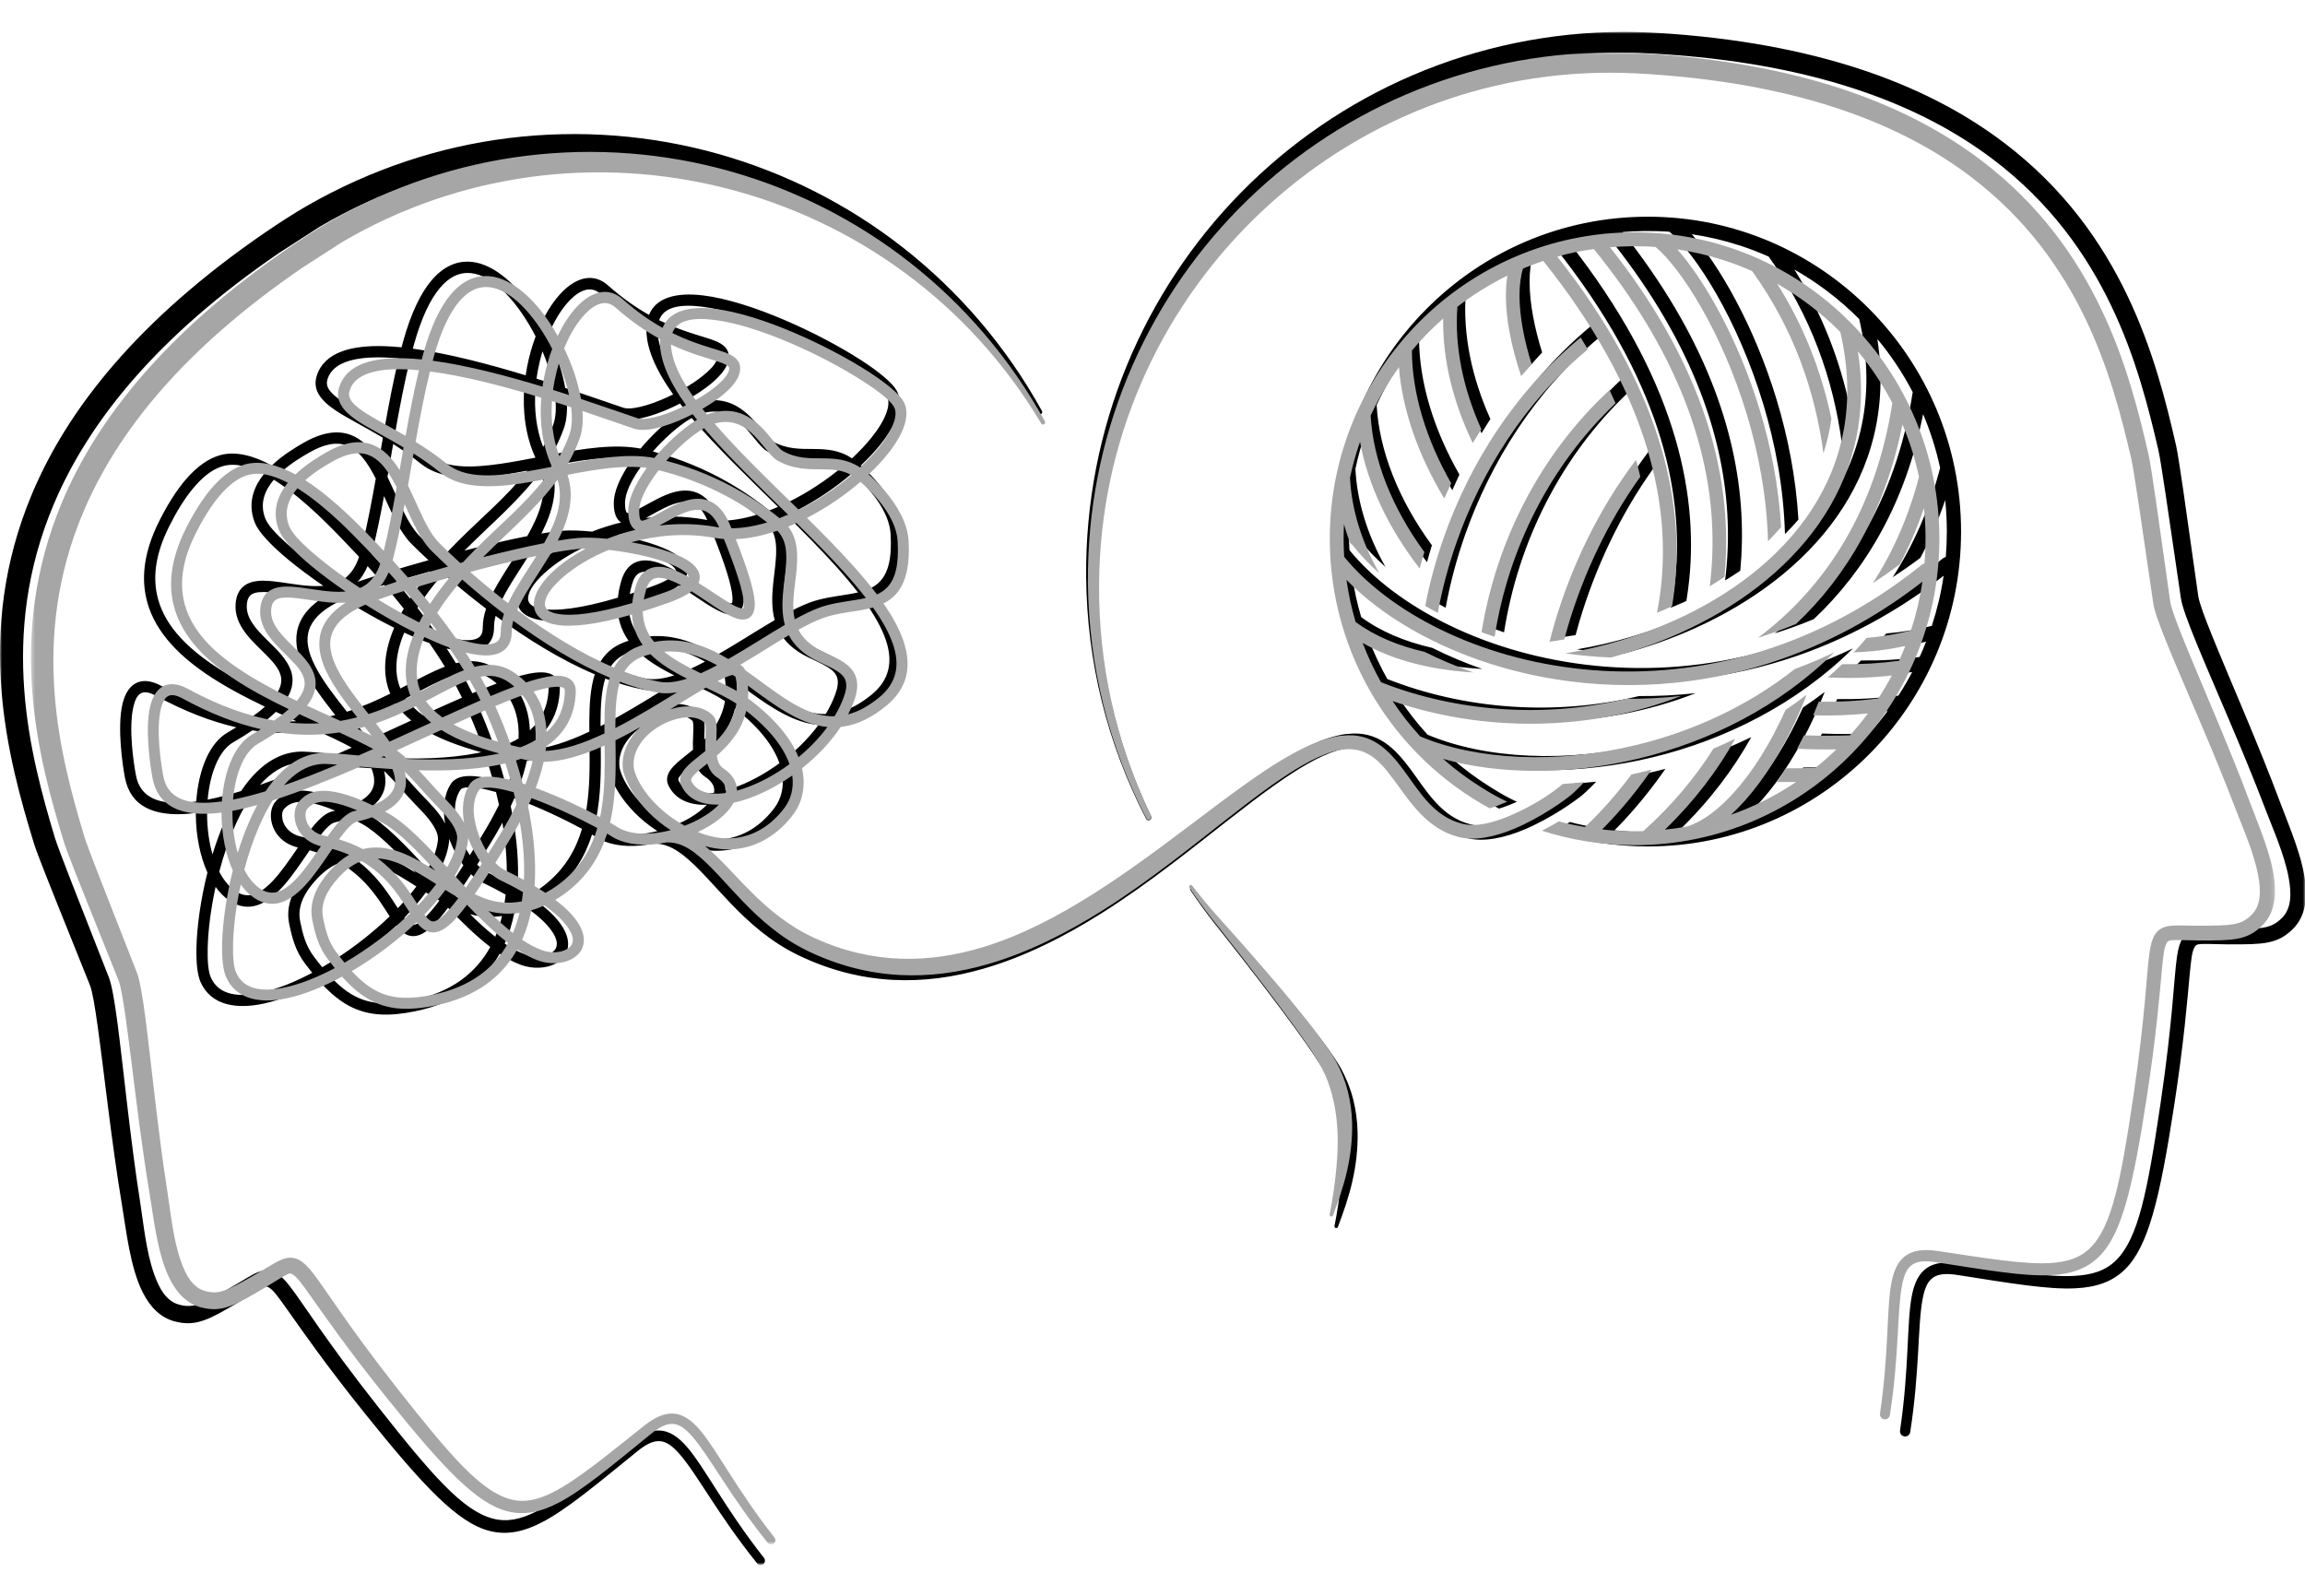 <svg width="530" height="367" viewBox="0 0 552 367" fill="none" xmlns="http://www.w3.org/2000/svg">
<mask id="mask0_91_38" style="mask-type:luminance" maskUnits="userSpaceOnUse" x="0" y="0" width="552" height="367">
<path d="M0 0H552V367H0V0Z" fill="white"/>
</mask>
<g mask="url(#mask0_91_38)">
<path fill-rule="evenodd" clip-rule="evenodd" d="M249.522 90.799C232.247 59.56 203.984 38.309 172.268 29.314C155.99 24.699 138.809 23.35 121.762 25.458C105.27 27.5 88.918 32.855 73.582 41.64C71.932 42.586 70.199 43.65 68.484 44.751C66.783 45.837 65.105 46.957 63.549 48.021C32.909 69.037 16.124 90.476 7.628 110.747C-6.286 143.936 1.901 174.055 8.16 194.458C8.486 195.517 9.46 198.094 10.765 201.42C13.976 209.595 19.227 222.46 21.534 228.302C22.149 229.853 22.732 233.455 23.412 238.314C24.931 249.197 26.721 266.077 29.237 281.12C30.225 286.995 31.157 295.878 34.167 301.851C35.938 305.355 38.408 307.918 41.773 308.808C44.387 309.497 46.437 309.422 48.912 308.541C51.051 307.777 53.558 306.339 57.272 304.161C59.453 302.877 61.019 301.823 62.263 301.139C63.088 300.694 63.605 300.314 64.211 300.605C65.38 301.176 66.541 302.849 68.675 305.838C72.123 310.659 77.576 318.684 87.609 331.155C101.533 348.471 109.651 357.068 117.228 359.003C121.301 360.038 125.266 359.303 129.861 356.904C135.714 353.845 142.695 348.007 152.602 339.954C154.676 338.267 156.349 337.443 157.905 337.503C159.62 337.569 161.093 338.717 162.724 340.577C167.006 345.468 171.904 355.077 181.322 366.78C181.686 367.229 182.343 367.304 182.795 366.944C183.247 366.578 183.321 365.918 182.958 365.463C173.633 353.61 168.824 343.912 164.574 338.956C162.412 336.431 160.324 335.077 158.017 334.955C155.985 334.852 153.707 335.723 150.967 337.902C141.18 345.688 134.298 351.362 128.533 354.294C124.675 356.257 121.38 356.946 117.992 356.042C110.797 354.126 103.397 345.608 90.307 328.986C77.832 313.137 72.575 304.456 69.383 300.366C68.027 298.623 66.923 297.621 65.912 297.115C64.509 296.412 63.167 296.44 61.452 297.175C60.003 297.794 58.143 299.063 55.282 300.703C51.852 302.671 49.545 304.001 47.57 304.681C45.929 305.248 44.569 305.276 42.84 304.798C39.834 303.973 38.138 300.989 36.894 297.457C34.974 292.013 34.335 285.168 33.585 280.403C31.213 265.379 29.591 248.532 28.175 237.663C27.466 232.242 26.763 228.236 26.092 226.503C24.12 221.396 19.959 210.944 16.841 202.914C15.001 198.164 13.523 194.285 13.123 192.94C7.279 173.413 -0.489 144.638 12.932 113.005C21.18 93.568 37.401 73.071 66.876 52.93L76.504 46.728C91.09 38.154 106.696 32.926 122.452 30.724C138.832 28.433 155.375 29.445 171.159 33.474C202.437 41.462 230.718 61.302 248.613 91.324C248.757 91.577 249.079 91.666 249.331 91.52C249.578 91.375 249.666 91.052 249.522 90.799ZM275.66 187.857C271.387 179.059 268.111 169.703 265.93 159.925C263.828 150.49 262.747 140.665 262.859 130.579C263.143 95.713 277.496 64.315 300.358 41.588C323.113 18.96 354.349 4.905 388.875 5.003C390.693 5.003 392.641 5.06 394.584 5.149C396.546 5.242 398.508 5.369 400.334 5.505C435.998 8.124 460.337 17.737 477.202 30.476C504.654 51.211 512.236 80.178 516.877 100.113C517.199 101.481 517.847 105.599 518.606 110.654C519.888 119.176 521.472 130.321 522.292 135.732C522.572 137.564 523.947 141.354 526.006 146.372C530.163 156.505 537.107 171.928 542.508 186.142C544.218 190.658 547.06 196.932 548.1 202.624C548.785 206.391 548.766 209.895 546.529 212.162C545.234 213.474 544.008 214.144 542.261 214.486C540.201 214.889 537.531 214.889 533.565 214.903C530.284 214.912 528.047 214.744 526.486 214.931C524.697 215.151 523.55 215.779 522.707 217.049C522.092 217.976 521.645 219.382 521.332 221.542C520.596 226.681 520.34 236.847 517.376 256.833C514.268 277.808 512.068 288.902 506.779 294.168C504.295 296.646 501.094 297.695 496.783 297.925C490.334 298.272 481.559 296.801 469.21 294.95C465.729 294.43 463.301 294.828 461.577 295.943C459.619 297.213 458.459 299.457 457.83 302.765C456.6 309.192 457.234 320.01 455.02 334.955C454.917 335.634 455.383 336.262 456.055 336.37C456.726 336.473 457.355 336.004 457.457 335.33C459.764 320.455 459.2 309.675 460.463 303.28C460.938 300.886 461.619 299.171 463.049 298.258C464.349 297.433 466.185 297.307 468.795 297.714C481.386 299.687 490.343 301.214 496.932 300.905C502.105 300.666 505.908 299.302 508.913 296.351C514.501 290.855 517.236 279.326 520.638 257.33C523.089 241.485 523.802 231.797 524.375 225.889C524.739 222.184 524.916 220.131 525.652 219.035C526.058 218.436 526.729 218.468 527.731 218.44C529.152 218.403 531.035 218.525 533.565 218.534C537.843 218.548 540.723 218.529 542.946 218.108C545.481 217.634 547.261 216.683 549.148 214.8C551.571 212.378 552.415 208.972 552.2 205.116C551.828 198.45 548.211 190.326 546.138 184.765C540.807 170.48 533.933 154.983 529.823 144.798C527.973 140.216 526.677 136.777 526.435 135.109C525.638 129.693 524.114 118.543 522.879 110.017C522.115 104.788 521.458 100.534 521.137 99.119C516.402 78.384 508.513 48.32 480.058 26.667C462.672 13.432 437.563 3.326 400.703 0.515C398.829 0.375 396.821 0.248 394.817 0.154C392.79 0.061 390.767 0.005 388.875 0.005C353.054 0.103 320.587 14.715 297.24 38.454C273.987 62.09 259.811 94.72 260.105 130.579C260.212 140.862 261.498 150.855 263.87 160.417C266.316 170.27 269.905 179.663 274.467 188.461C274.63 188.794 275.035 188.925 275.362 188.756C275.692 188.592 275.828 188.185 275.66 187.857ZM320.41 286.171C321.682 282.797 322.996 279.124 323.882 275.189C324.735 271.432 325.201 267.492 325.117 263.533C325.056 260.891 324.716 258.239 324.059 255.639C323.411 253.085 322.414 250.588 321.095 248.171C319.264 244.915 314.865 239.157 309.948 233.221C301.984 223.594 292.753 213.437 291.863 212.434C290.805 211.244 289.766 210.035 288.75 208.803C287.734 207.576 286.741 206.33 285.767 205.06C285.632 204.868 285.367 204.826 285.176 204.966C284.985 205.102 284.943 205.369 285.078 205.561C285.972 206.901 286.891 208.218 287.837 209.52C288.782 210.827 289.752 212.111 290.744 213.38C291.676 214.556 302.371 227.937 310.265 238.796C313.583 243.359 316.412 247.459 317.707 250.003C318.835 252.158 319.623 254.393 320.214 256.641C320.825 258.984 321.198 261.354 321.398 263.73C321.706 267.445 321.571 271.151 321.221 274.753C320.844 278.693 320.289 282.469 319.595 285.936C319.529 286.161 319.66 286.4 319.884 286.466C320.112 286.531 320.345 286.4 320.41 286.171ZM156.386 194.416C155.347 194.627 154.308 194.781 153.283 194.87C149.261 195.236 145.454 194.641 142.662 192.79C142.415 192.626 142.122 192.439 141.782 192.237C140.183 197.33 137.42 202.066 132.704 205.969C132.084 206.48 130.812 207.496 129.027 208.546C130.141 209.389 131.091 210.199 131.902 210.977C134.032 213.024 135.206 214.87 135.714 216.444C136.716 219.56 135.416 221.842 133.086 223.111C130.905 224.296 127.69 224.512 124.796 223.467C123.123 222.863 121.408 221.94 119.665 220.778C115.923 227.463 109.525 232.481 99.454 234.552C93.243 235.831 88.657 235.611 84.598 233.76C81.793 232.486 79.23 230.41 76.555 227.44C72.468 229.656 68.409 231.366 64.7 232.35C56.81 234.444 50.454 233.198 47.989 227.459C47.304 225.871 46.955 222.985 47.043 219.316C47.16 214.346 48.031 207.866 49.676 201.331C47.873 197.349 46.931 192.387 46.894 187.468V187.07C46.307 187.149 45.724 187.21 45.16 187.257C36.87 187.951 31.232 185.519 29.913 178.581C29.4 175.896 27.979 166.592 29.349 160.909C29.89 158.656 30.896 156.936 32.35 156.093C33.841 155.226 35.901 155.147 38.664 156.65C46.502 160.914 53.525 163.317 59.858 164.418C61.266 163.43 62.449 162.502 63.437 161.617C58.521 159.255 53.665 156.693 49.392 153.788C42.094 148.817 36.502 142.825 34.936 135.24C33.883 130.148 34.619 124.315 37.942 117.555C39.582 114.224 42.043 109.843 45.156 106.461C47.351 104.085 49.867 102.202 52.63 101.41C56.386 100.328 60.748 101.499 65.087 103.856C67.757 101.307 70.888 99.471 72.566 98.496C77.343 95.727 81.024 95.432 83.969 96.528C86.728 97.555 88.9 99.859 90.726 102.792L91.234 99.855C91.332 99.302 91.425 98.745 91.523 98.187L91.695 97.203C87.189 94.523 83.13 92.528 80.297 90.621C76.532 88.086 74.826 85.533 75.879 82.3C76.788 79.517 78.885 77.625 81.919 76.514C84.659 75.507 88.205 75.142 92.269 75.287C93.518 75.329 94.818 75.423 96.16 75.559C96.29 75.067 96.421 74.58 96.556 74.097C98.471 67.219 100.806 62.525 103.327 59.55C106.076 56.299 109.082 54.992 112.097 55.039C117.419 55.114 122.955 59.672 127.298 66.02C128.118 67.219 128.892 68.475 129.624 69.773C131.073 66.728 132.797 64.156 134.614 62.31C138.235 58.641 142.257 57.746 145.603 60.726C149.061 63.804 152.369 66.072 155.426 67.791C157.081 63.664 161.904 62.338 168.386 63.13C179.663 64.502 196.108 72.143 206.062 78.538C210.517 81.401 213.677 84.076 214.683 85.833C215.457 87.182 215.643 88.831 215.233 90.701C214.711 93.099 213.173 95.915 210.848 98.824C209.52 100.483 207.936 102.183 206.155 103.86C210.704 107.894 215.611 114.097 215.965 120.061C216.324 126.105 215.34 129.89 213.616 132.35C212.586 133.825 211.286 134.856 209.79 135.606C211.999 138.787 213.691 141.855 214.683 144.76C216.785 150.925 215.876 156.421 210.368 160.89C206.757 163.823 203.373 165.341 200.167 165.866C199.869 165.913 199.571 165.955 199.273 165.988C196.751 169.796 193.41 173.259 189.743 176.163C190.796 180.755 189.682 184.648 187.702 187.374C185.502 190.396 181.275 194.589 175.073 195.793C172.389 196.313 169.332 196.28 165.897 195.329C172.897 200.853 179.859 211.98 192.674 217.864C207.101 224.512 221.04 224.193 234.241 220.197C243.701 217.33 252.765 212.556 261.395 207.093C267.197 203.42 272.799 199.443 278.167 195.475C287.203 188.803 295.581 182.174 303.103 177.124C310.307 172.284 316.785 168.906 322.325 168.161C322.456 168.143 322.582 168.138 322.708 168.147C329.917 167.309 334.027 171.52 337.904 176.754C341.665 181.837 345.132 188.035 352.22 189.815C355.621 190.673 359.773 189.581 363.693 187.946C369.886 185.355 374.42 182.188 376.867 180.113C376.867 180.113 376.904 180.085 376.974 180.024C378.721 179.916 380.483 179.766 382.254 179.574C380.292 181.64 379.033 182.699 379.033 182.699C377.566 183.945 371.591 188.302 364.983 191.066C360.356 192.996 355.421 194.107 351.404 193.095C343.496 191.108 339.404 184.446 335.206 178.773C331.641 173.961 327.964 169.937 320.517 172.026C320.424 172.055 320.331 172.078 320.238 172.101C315.769 173.474 310.792 176.491 305.312 180.361C297.944 185.561 289.766 192.354 280.86 199.11C275.45 203.219 269.774 207.318 263.865 211.043C254.876 216.711 245.346 221.528 235.462 224.376C221.319 228.452 206.426 228.48 191.155 221.125C177.836 214.678 170.856 202.811 163.619 197.185C161.326 195.4 159.019 194.285 156.386 194.416ZM107.297 209.768C105.867 211.685 104.646 213.113 103.588 214.135C101.356 216.295 99.594 216.8 98.14 216.473C97.218 216.266 96.356 215.704 95.521 214.814C95.312 214.589 95.102 214.341 94.888 214.074C90.181 218.571 84.598 222.764 78.964 226.081C81.187 228.489 83.345 230.214 85.707 231.291C89.314 232.935 93.397 233.034 98.919 231.9C108.178 229.993 114.017 225.341 117.414 219.157C114.068 216.59 110.657 213.282 107.297 209.768ZM74.155 196.009C72.189 198.876 70.078 202.08 67.822 204.606C63.931 208.949 59.574 211.239 54.858 208.012C53.646 207.182 52.57 206.081 51.633 204.77C50.459 210.12 49.834 215.283 49.737 219.382C49.662 222.53 49.876 225.023 50.464 226.386C52.439 230.987 57.687 231.413 64.01 229.731C67.384 228.836 71.056 227.314 74.77 225.341C74.202 224.643 73.629 223.903 73.041 223.125C70.777 220.117 69.961 217.072 69.239 213.521C68.321 209.014 70.441 204.934 73.382 201.598C75.017 199.743 76.662 198.393 78.303 197.452C77.03 196.904 75.656 196.416 74.155 196.009ZM81.369 198.993C79.379 199.724 77.399 201.129 75.399 203.397C73.023 206.091 71.135 209.333 71.876 212.982C72.519 216.121 73.186 218.834 75.19 221.49C75.865 222.385 76.518 223.228 77.166 224.011C82.883 220.698 88.578 216.416 93.322 211.834C93.028 211.385 92.721 210.907 92.404 210.415C90.139 206.892 87.068 202.319 81.369 198.993ZM126.362 209.928C125.374 210.373 124.293 210.78 123.141 211.113C122.624 213.657 121.879 216.088 120.867 218.361C122.508 219.466 124.125 220.342 125.709 220.914C127.834 221.682 130.201 221.603 131.8 220.726C132.545 220.324 133.114 219.743 133.286 218.956C133.487 218.061 133.193 216.979 132.382 215.704C131.306 214.004 129.381 212.073 126.362 209.928ZM112.582 211.314C114.595 213.301 116.608 215.142 118.603 216.707C119.274 215.123 119.81 213.465 120.224 211.741C117.871 212.078 115.294 212.027 112.582 211.314ZM101.994 206.1C100.498 208.133 98.755 210.171 96.822 212.158C96.906 212.275 96.994 212.387 97.082 212.49C97.632 213.17 98.122 213.69 98.728 213.83C99.044 213.901 99.375 213.83 99.753 213.657C100.34 213.39 100.978 212.898 101.724 212.181C102.726 211.211 103.877 209.857 105.224 208.058C104.143 207.435 103.066 206.775 101.994 206.1ZM85.367 198.37C89.888 201.701 92.595 205.721 94.669 208.944L95.27 209.876C96.915 208.157 98.42 206.409 99.72 204.666C97.106 203.003 94.505 201.378 91.915 200.174C89.724 199.157 87.543 198.454 85.367 198.37ZM112.806 201.738C111.487 203.781 110.294 205.571 109.203 207.126C109.907 207.468 110.615 207.782 111.324 208.058C114.739 209.403 117.964 209.464 120.788 208.92C120.909 208.161 121.012 207.393 121.096 206.62C119.404 205.664 117.512 204.676 115.401 203.655C114.548 203.238 113.663 202.582 112.806 201.738ZM123.188 183.519C122.908 184.156 122.62 184.802 122.312 185.454C123.486 191.141 124.162 196.918 124.055 202.422C124.036 203.341 123.994 204.245 123.934 205.144C124.889 205.716 125.779 206.278 126.599 206.826C128.775 205.674 130.323 204.432 130.989 203.875C135.435 200.197 137.951 195.699 139.377 190.869C135.369 188.696 129.055 185.664 123.188 183.519ZM81.015 175.756C73.591 178.979 66.205 181.954 59.476 184.086C58.255 186.006 57.155 188.138 56.172 190.401C54.695 193.788 53.474 197.456 52.505 201.134C53.52 203.088 54.802 204.695 56.373 205.772C58.428 207.178 60.366 207 62.193 205.936C64.337 204.685 66.322 202.366 68.209 199.822C69.295 198.361 70.339 196.824 71.345 195.343C66.657 194.186 64.896 190.584 64.868 187.782C64.854 186.362 65.292 185.126 65.977 184.348C67.748 182.343 71.312 179.143 84.095 185.294C85.302 184.807 86.299 184.273 87.105 183.697C88.527 182.68 89.3 181.542 89.529 180.267C89.748 179.054 89.501 177.751 88.96 176.369C86.099 176.191 83.41 175.967 81.015 175.756ZM107.577 193.259C107.582 193.512 107.568 193.765 107.54 194.013C107.213 196.707 106.076 199.625 104.315 202.605C104.981 203.331 105.652 204.062 106.328 204.788C106.561 205.041 106.794 205.294 107.032 205.547C108.201 203.861 109.506 201.893 110.965 199.616C109.688 197.906 108.546 195.835 107.712 193.624C107.67 193.502 107.624 193.38 107.577 193.259ZM120.313 189.398C119.469 190.968 118.542 192.57 117.535 194.205C116.38 196.088 115.294 197.831 114.278 199.433C115.028 200.225 115.807 200.839 116.571 201.209C118.29 202.043 119.87 202.858 121.319 203.65C121.338 203.224 121.352 202.797 121.357 202.366C121.441 198.15 121.049 193.769 120.313 189.398ZM83.946 188.232C82.818 188.635 81.555 189.005 80.148 189.342C79.607 189.469 79.072 189.881 78.494 190.429C77.762 191.122 77.002 192.045 76.22 193.099C76.08 193.282 75.94 193.469 75.805 193.662C78 194.322 79.948 195.137 81.686 196.06C82.212 195.924 82.739 195.826 83.261 195.76C86.514 195.343 89.776 196.196 93.042 197.714C95.195 198.712 97.353 200.01 99.52 201.373C94.813 196.266 90.419 191.727 86.681 189.675C85.721 189.145 84.808 188.667 83.946 188.232ZM91.975 176.983C92.311 178.3 92.395 179.565 92.185 180.75C91.779 183.003 90.288 185.107 87.119 186.836C87.399 186.985 87.683 187.14 87.972 187.295C92.129 189.581 97.12 194.8 102.418 200.548C103.742 198.173 104.604 195.859 104.86 193.69C105.005 192.514 104.515 191.324 103.826 190.185C102.6 188.157 100.689 186.306 99.427 184.994C97.027 182.497 94.613 179.55 91.975 176.983ZM118.784 182.062C118.095 181.865 117.419 181.682 116.771 181.532C114.972 181.106 113.369 180.872 112.097 180.937C111.244 180.979 110.559 181.082 110.238 181.574C108.295 184.531 108.789 188.827 110.233 192.664C110.844 194.285 111.631 195.835 112.512 197.18C113.374 195.812 114.283 194.346 115.243 192.781C116.874 190.129 118.295 187.571 119.493 185.112C119.274 184.09 119.036 183.074 118.784 182.062ZM55.697 185.21C53.572 185.8 51.531 186.283 49.592 186.643C49.587 186.911 49.587 187.182 49.592 187.449C49.615 190.719 50.035 194.032 50.888 196.983C51.699 194.35 52.635 191.759 53.702 189.309C54.322 187.89 54.988 186.517 55.697 185.21ZM382.398 190.616C378.153 189.881 376.363 189.337 375.958 189.23C374.578 190.11 372.864 190.958 371.824 191.535C379.015 193.84 386.681 195.086 394.631 195.086C436.021 195.086 469.634 161.298 469.634 119.682C469.634 78.065 436.021 44.277 394.631 44.277C353.231 44.277 319.623 78.065 319.623 119.682C319.623 148.33 335.551 173.268 358.981 186.03C360.305 185.636 362.006 184.957 363.273 184.404C360.822 183.2 360.188 182.896 357.127 180.998C353.715 178.885 350.495 176.491 347.499 173.854C361.125 177.705 378.474 177.934 395.852 173.722C412.991 169.572 430.145 161.12 443.766 147.651L443.71 147.674C442.121 148.428 440.518 149.145 438.896 149.829C437.303 150.499 435.699 151.132 434.078 151.736L434.036 151.755C422.302 161.045 408.671 167.14 395.069 170.438C375.361 175.212 355.682 174.135 341.874 168.33C339.395 165.617 337.126 162.713 335.08 159.639C357.229 167.253 383.293 167.285 406.08 158.379C401.499 158.88 396.965 159.105 392.506 159.077C372.309 163.922 350.635 162.258 332.233 154.992C330.499 151.9 328.985 148.672 327.712 145.322C334.386 149.164 342.783 151.511 352.061 152.368C353.021 152.457 353.99 152.532 354.969 152.589C350.756 151.108 346.749 149.408 342.983 147.529C336.408 146.025 330.583 143.589 325.974 140.159C324.982 136.8 324.231 133.348 323.733 129.81L323.803 129.881C326.049 132.172 328.481 134.28 331.035 136.224C333.071 137.775 335.192 139.222 337.373 140.567C340.486 142.493 343.724 144.221 347.042 145.763C350.877 147.538 354.825 149.07 358.846 150.363C364.173 152.078 369.629 153.376 375.152 154.261C384.882 155.826 394.817 156.112 404.622 155.118C409.081 154.664 413.513 153.947 417.893 152.973C422.092 152.036 426.235 150.86 430.303 149.459C437.233 147.07 443.929 144.015 450.309 140.389C453.636 138.496 456.875 136.449 460.016 134.261C461.842 132.987 463.636 131.67 465.398 130.307L465.458 130.265C464.853 134.383 463.897 138.393 462.63 142.258C458.92 143.2 455.286 143.8 451.735 144.081C450.7 145.304 449.638 146.484 448.557 147.637C452.685 147.524 456.926 147.014 461.26 146.058C460.775 147.29 460.263 148.508 459.713 149.707C454.987 150.354 450.309 150.621 445.705 150.546C444.558 151.666 443.384 152.753 442.191 153.802C447.35 154.074 452.606 153.933 457.928 153.338C456.903 155.268 455.798 157.152 454.615 158.974C449.661 159.621 444.768 159.878 439.959 159.794C439.511 160.928 439.05 162.043 438.579 163.139C443.002 163.275 447.499 163.13 452.047 162.671C450.658 164.54 449.181 166.339 447.629 168.063C443.785 168.199 440.015 168.189 436.324 168.049C435.807 169.112 435.275 170.152 434.735 171.169C434.698 171.235 434.665 171.296 434.628 171.361C437.787 171.511 441.007 171.567 444.279 171.525C442.643 173.109 440.928 174.617 439.153 176.041C436.683 176.14 434.25 176.187 431.855 176.177C431.133 177.339 430.401 178.464 429.655 179.541C431.217 179.565 432.792 179.565 434.381 179.546C429.436 182.872 424.059 185.594 418.359 187.609C423.075 183.294 427.694 177.114 431.729 169.548C433.616 166.011 435.383 162.174 436.972 158.089C435.271 159.391 433.537 160.628 431.776 161.809C428.066 170.092 423.649 177.086 419.007 182.202C415.298 186.301 411.472 189.178 407.763 190.452C405.899 190.804 404.007 191.075 402.096 191.277C409.426 184.165 415.102 176.636 419.403 168.897C417.633 169.759 415.838 170.569 414.035 171.333C409.613 178.375 403.932 185.196 396.779 191.633C396.061 191.656 395.348 191.666 394.631 191.666C391.928 191.666 389.262 191.516 386.634 191.221C389.411 188.452 394.025 183.448 398.839 176.501C398.107 176.693 397.38 176.875 396.653 177.053C395.721 177.278 394.789 177.489 393.857 177.691C388.628 184.699 383.996 189.15 382.398 190.616ZM187.352 177.948C182.557 181.312 177.403 183.697 172.892 184.652C172.132 186.072 170.888 187.473 169.262 188.752C167.803 189.895 166.042 190.954 164.108 191.863C168.111 193.469 171.597 193.708 174.565 193.132C179.957 192.087 183.615 188.405 185.525 185.777C186.989 183.767 187.786 181.092 187.352 177.948ZM80.264 186.522C77.743 185.458 75.716 184.854 74.062 184.582C70.38 183.968 68.889 185.135 67.995 186.147C67.678 186.503 67.557 187.098 67.561 187.754C67.585 189.698 68.964 192.106 72.352 192.795C72.571 192.842 72.79 192.884 73.009 192.935C73.661 192.003 74.3 191.132 74.924 190.359C76.522 188.377 78.102 187.042 79.528 186.704C79.78 186.643 80.027 186.583 80.264 186.522ZM149.969 166.025C147.952 167.168 145.901 168.274 143.846 169.29C143.911 174.744 144.028 180.633 143.138 186.316C142.97 187.398 142.765 188.471 142.518 189.529C143.18 189.914 143.734 190.251 144.149 190.527C146.479 192.078 149.68 192.476 153.04 192.172C154.49 192.041 155.971 191.778 157.43 191.403C148.758 185.786 145.766 178.356 145.612 175.831C145.388 172.087 147.22 168.649 149.969 166.025ZM165.893 165.074C164.094 163.252 160.944 163.298 157.863 164.334C152.928 165.997 147.989 170.363 148.306 175.671C148.445 178.07 151.759 185.28 160.869 190.307C163.428 189.328 165.776 188.049 167.603 186.615C168.227 186.123 168.796 185.622 169.281 185.112C165.063 185.252 161.75 183.804 160.142 180.614C159.522 179.391 159.653 178.22 160.398 177.025C160.925 176.177 161.834 175.287 162.975 174.331C163.852 173.601 164.886 172.809 165.963 171.919C165.935 171.375 165.93 170.827 165.935 170.284C165.958 168.677 166.093 167.117 166.037 165.959C166.018 165.622 165.916 165.158 165.893 165.074ZM116.767 174.955C116.063 175.123 115.345 175.282 114.618 175.423C108.602 176.599 101.822 176.829 95.419 176.66C97.479 178.82 99.431 181.101 101.365 183.111C102.74 184.54 104.795 186.569 106.132 188.78C106.3 189.061 106.459 189.342 106.603 189.628C105.974 186.142 106.277 182.685 107.992 180.08C108.588 179.171 109.609 178.557 111.03 178.328C112.633 178.065 114.847 178.29 117.386 178.895C117.587 178.941 117.787 178.988 117.987 179.04C117.601 177.662 117.195 176.294 116.767 174.955ZM141.171 170.555C141.017 170.626 140.868 170.691 140.714 170.757C135.616 173.024 130.598 174.538 126.161 174.589C125.709 176.636 125.057 178.777 124.204 181.017C129.889 183.111 135.947 185.988 140.057 188.175C140.221 187.421 140.356 186.658 140.477 185.894C141.278 180.792 141.236 175.517 141.171 170.555ZM56.587 166.554C50.752 165.224 44.377 162.839 37.383 159.03C35.757 158.145 34.578 157.929 33.701 158.435C32.788 158.965 32.308 160.131 31.968 161.546C30.691 166.859 32.08 175.564 32.56 178.075C33.608 183.598 38.334 185.112 44.937 184.559C45.603 184.502 46.293 184.423 46.992 184.329C47.267 180.45 48.101 176.754 49.476 173.788C50.715 171.113 52.402 169.023 54.476 167.819C55.217 167.388 55.92 166.967 56.587 166.554ZM60.436 167.295C59.075 168.213 57.547 169.164 55.823 170.167C54.182 171.118 52.896 172.818 51.917 174.936C50.743 177.466 50.021 180.576 49.732 183.87C52.239 183.383 54.923 182.685 57.728 181.827C58.866 180.127 60.096 178.604 61.415 177.302C64.639 174.121 68.405 172.261 72.683 172.383C74.435 172.434 77.207 172.706 80.623 173.015C81.83 172.486 83.037 171.956 84.24 171.417C81.723 170.063 78.89 168.719 75.893 167.346C71.224 168.072 66.098 168.185 60.436 167.295ZM166.447 174.997C165.105 176.074 163.907 177.002 163.125 177.883C162.654 178.417 162.276 178.857 162.547 179.391C163.418 181.12 165.059 182.019 167.114 182.31C168.288 182.474 169.588 182.446 170.977 182.244C171.037 181.963 171.056 181.677 171.037 181.396C170.958 180.309 170.226 179.316 168.824 178.384C167.626 177.592 166.876 176.402 166.447 174.997ZM176.028 162.038C174.868 166.967 171.792 170.401 168.773 173.057L168.81 173.305C169.015 174.463 169.392 175.517 170.31 176.126C172.608 177.653 173.6 179.429 173.722 181.209C173.736 181.359 173.74 181.513 173.736 181.663C174.281 181.518 174.831 181.35 175.39 181.157C179.062 179.921 182.995 177.845 186.667 175.156C185.297 171.225 182.044 166.747 176.028 162.038ZM75.385 175.264C74.295 175.175 73.358 175.114 72.603 175.09C69.062 174.992 65.977 176.599 63.302 179.237C62.943 179.588 62.594 179.963 62.249 180.352C66.466 178.895 70.893 177.147 75.385 175.264ZM120.569 173.835C120.173 173.975 119.772 174.111 119.362 174.238C119.949 176.093 120.504 177.99 121.007 179.911C121.226 179.982 121.445 180.052 121.669 180.127C122.424 178.15 123.02 176.243 123.44 174.42C123.109 174.374 122.778 174.317 122.456 174.247C121.823 174.116 121.194 173.975 120.569 173.835ZM100.992 166.742C97.446 168.363 93.755 170.059 90.009 171.755C90.894 172.401 91.747 173.113 92.581 173.872C99.627 174.182 107.353 174.083 114.101 172.767C114.488 172.687 114.87 172.607 115.252 172.523C109.79 171.038 104.958 169.22 101.183 166.859L100.992 166.742ZM87.119 173.057L86.169 173.483L87.581 173.587L87.119 173.057ZM176.429 155.826C176.527 156.936 176.541 157.986 176.476 158.979C183.303 164.062 187.105 169 188.881 173.432C191.537 171.239 193.983 168.728 195.992 166.006C190.269 165.468 184.98 162.057 179.64 158.178C178.573 157.405 177.505 156.613 176.429 155.826ZM118.691 139.869C118.444 140.801 118.304 141.72 118.309 142.619C118.318 144.512 117.727 145.87 116.748 146.812C115.802 147.721 114.441 148.255 112.717 148.372C111.119 148.485 109.166 148.236 106.966 147.683C107.731 148.85 108.472 150.026 109.18 151.197C112.759 150.298 116.016 150.569 119.148 152.795C120.136 153.493 121.026 154.247 121.818 155.048C122.89 154.697 123.892 154.392 124.819 154.149C127.373 153.474 129.433 153.245 130.868 153.497C131.916 153.685 132.699 154.116 133.235 154.734C133.785 155.371 134.102 156.229 134.074 157.363C133.901 163.495 131.124 167.81 126.776 170.78C126.739 171.146 126.697 171.516 126.646 171.886C131.059 171.731 136.068 169.979 141.134 167.59C141.125 166.85 141.12 166.123 141.125 165.402C141.143 161.036 141.395 157.072 142.439 153.868C134.423 150.48 126.236 145.425 118.691 139.869ZM120.984 158.196C118.943 158.932 116.683 159.832 114.259 160.853C115.583 163.8 116.892 167.042 118.099 170.471C118.859 170.663 119.628 170.846 120.406 171.024C121.762 170.513 123.03 169.918 124.185 169.23C124.386 164.915 123.356 161.2 120.984 158.196ZM111.78 161.912C109.31 162.98 106.701 164.146 103.998 165.374C107.092 167.084 110.811 168.461 114.935 169.632C113.924 166.896 112.857 164.306 111.78 161.912ZM94.748 160.876C91.724 162.39 88.452 163.884 84.878 165.102C86.076 166.639 87.222 168.147 88.238 169.618C91.714 168.04 95.153 166.456 98.476 164.929C96.985 163.711 95.731 162.361 94.748 160.876ZM166.084 156.318C163.507 157.822 160.524 159.7 157.304 161.673C161.405 160.37 165.501 160.769 167.873 163.233C168.204 163.58 168.47 164.09 168.605 164.769C168.796 165.725 168.745 167.154 168.679 168.747C168.67 168.991 168.661 169.239 168.651 169.487C170.939 167.168 172.971 164.235 173.605 160.263C171.447 158.848 168.819 157.597 166.084 156.318ZM82.124 165.969C81.537 166.137 80.94 166.297 80.334 166.447C81.541 167.018 82.711 167.585 83.829 168.152C83.275 167.431 82.706 166.704 82.124 165.969ZM126.893 167.271C129.582 164.863 131.255 161.626 131.38 157.288C131.385 157.002 131.362 156.768 131.255 156.585C131.115 156.355 130.845 156.262 130.514 156.191C130.118 156.102 129.647 156.084 129.111 156.116C127.671 156.196 125.84 156.608 123.691 157.278C125.7 160.122 126.753 163.472 126.893 167.271ZM144.946 154.875C144.023 157.817 143.837 161.438 143.818 165.416C143.818 165.697 143.818 165.983 143.818 166.273C149.131 163.565 154.382 160.314 158.991 157.47C157.244 157.775 155.603 157.817 154.098 157.531C151.12 156.964 148.054 156.055 144.946 154.875ZM66.065 162.858C65.38 163.523 64.588 164.217 63.679 164.938C66.219 165.186 68.638 165.224 70.949 165.097C69.337 164.367 67.701 163.622 66.065 162.858ZM77.496 135.385C77.277 135.404 77.058 135.418 76.839 135.428C73.596 135.582 70.134 134.959 67.039 134.523C65.147 134.252 63.409 134.05 61.983 134.205C61.158 134.294 60.455 134.486 59.951 134.959C59.457 135.418 59.197 136.13 59.113 137.133C58.95 139.157 59.807 140.858 61.019 142.432C62.403 144.24 64.248 145.875 65.865 147.529C68.097 149.815 69.877 152.172 70.045 154.856C70.157 156.622 69.607 158.576 67.934 160.769C70.725 162.062 73.498 163.303 76.159 164.512C77.576 164.273 78.95 163.978 80.278 163.631C76.886 159.321 73.559 154.889 71.974 150.663C70.753 147.416 70.534 144.273 71.853 141.354C72.804 139.251 74.584 137.227 77.496 135.385ZM107.945 154.402C104.893 155.493 101.57 157.334 97.833 159.293C97.618 159.405 97.399 159.518 97.185 159.63C98.229 161.139 99.608 162.469 101.258 163.654C104.539 162.155 107.684 160.736 110.634 159.457C109.818 157.78 108.914 156.093 107.945 154.402ZM186.509 143.42C182.673 145.669 178.577 148.325 174.518 150.724C174.677 150.799 174.821 150.893 174.956 150.996C175.283 151.244 175.553 151.577 175.735 152.008C177.589 153.305 179.407 154.669 181.22 155.981C186.611 159.902 191.882 163.49 197.749 163.373C198.657 161.86 199.426 160.295 200.013 158.693C200.633 157.016 200.787 155.751 200.503 154.734C200.191 153.619 199.352 152.874 198.28 152.195C196.938 151.342 195.251 150.63 193.489 149.768C189.976 148.058 187.851 145.922 186.583 143.565L186.509 143.42ZM207.204 136.599C206.868 136.693 206.528 136.782 206.183 136.866C202.642 137.714 198.513 137.84 194.776 139.251C192.944 139.939 190.959 140.918 188.867 142.076C189.901 144.081 191.691 145.88 194.664 147.332C196.528 148.241 198.303 149.005 199.72 149.904C201.402 150.972 202.609 152.251 203.098 154.003C203.499 155.446 203.42 157.255 202.544 159.63C202.134 160.74 201.649 161.827 201.095 162.9C203.499 162.263 206.006 160.947 208.676 158.782C213.159 155.142 213.844 150.658 212.134 145.636C211.156 142.769 209.436 139.738 207.204 136.599ZM82.32 135.887C77.925 137.845 75.409 140.033 74.304 142.474C73.004 145.36 73.764 148.503 75.399 151.755C77.198 155.334 80.073 159.012 82.911 162.61L83.079 162.821C86.868 161.612 90.302 160.066 93.457 158.492C92.618 156.529 92.189 154.345 92.236 151.914C92.287 149.14 92.972 146.077 94.398 142.717C90.414 140.736 86.271 138.374 82.32 135.887ZM63.199 105.903C59.765 104.099 56.363 103.153 53.371 104.015C51.055 104.68 48.972 106.306 47.136 108.302C44.205 111.488 41.903 115.62 40.361 118.754C37.359 124.849 36.623 130.096 37.574 134.687C39.005 141.621 44.233 146.999 50.906 151.544C55.31 154.542 60.343 157.17 65.422 159.588C66.862 157.873 67.44 156.397 67.356 155.025C67.226 152.94 65.679 151.207 63.945 149.431C62.249 147.702 60.334 145.978 58.884 144.09C57.253 141.968 56.205 139.635 56.428 136.913C56.578 135.067 57.207 133.821 58.12 132.973C59.015 132.134 60.226 131.67 61.694 131.511C63.311 131.338 65.278 131.534 67.412 131.839C70.353 132.256 73.638 132.865 76.713 132.72C76.951 132.71 77.189 132.696 77.427 132.673C74.412 130.607 71.62 128.527 69.225 126.559C64.942 123.036 61.941 119.813 61.079 117.681C59.42 113.577 60.375 109.965 62.421 106.953C62.663 106.592 62.925 106.24 63.199 105.903ZM118.947 156.07C118.523 155.699 118.071 155.348 117.596 155.006C115.392 153.441 113.099 153.17 110.615 153.647C111.519 155.24 112.353 156.824 113.118 158.398C115.182 157.527 117.135 156.744 118.947 156.07ZM96.808 143.879C95.582 146.807 94.976 149.501 94.93 151.966C94.892 153.914 95.228 155.671 95.885 157.255C96.118 157.133 96.356 157.011 96.589 156.889C100.237 154.973 103.518 153.184 106.538 152.04C105.382 150.157 104.147 148.274 102.852 146.404C100.936 145.711 98.905 144.854 96.808 143.879ZM172.692 153.198C172.435 153.245 172.146 153.324 171.839 153.432C171.424 153.568 170.977 153.75 170.497 153.971C170.012 154.186 169.5 154.439 168.959 154.72C170.669 155.535 172.314 156.351 173.801 157.213C173.773 156.107 173.642 154.926 173.391 153.671L173.228 153.558C173.116 153.479 172.999 153.404 172.887 153.324L172.692 153.198ZM152.434 148.082C151.768 148.26 151.097 148.475 150.407 148.733C148.38 149.497 146.987 150.761 146.018 152.401C148.93 153.493 151.805 154.336 154.601 154.87C156.642 155.259 158.959 154.917 161.452 154.111C159.695 153.23 157.98 152.298 156.405 151.258C154.946 150.298 153.604 149.248 152.434 148.082ZM168.842 150.818L168.684 150.729C164.709 148.541 160.492 147.093 155.808 147.487C156.465 148.016 157.16 148.517 157.882 148.991C160.03 150.41 162.435 151.633 164.849 152.785C166.154 152.204 167.491 151.539 168.842 150.818ZM375.622 50.269C378.745 49.314 381.545 48.836 384.607 48.4C404.659 73.094 412.534 95.76 413.662 115.432C413.984 120.998 413.76 126.325 413.126 131.389C414.357 130.64 415.573 129.862 416.761 129.056C417.18 124.629 417.292 120.019 417.017 115.236C415.885 95.456 408.187 72.701 388.568 47.955C389.477 47.857 392.31 47.725 393.82 47.707C395.493 47.683 398.405 47.758 399.785 47.885C406.085 53.132 416.141 68.859 422.265 89.14C425.154 98.707 427.162 109.29 427.461 120.281C428.584 119.162 429.66 118.004 430.685 116.814C430.093 106.723 428.16 97.02 425.485 88.161C420.065 70.227 411.593 55.774 405.148 48.475C409.105 49.061 412.954 49.974 416.677 51.183C417.912 51.586 418.839 51.914 420.051 52.378C421.235 52.832 422.404 53.315 423.555 53.825C433.682 67.861 439.083 83.326 441.1 98.665C441.986 95.948 442.648 93.118 443.058 90.176C440.695 78.834 436.417 67.552 429.716 56.936C431.659 58.037 433.551 59.227 435.378 60.501C436.366 61.19 437.512 62.047 437.689 62.183C440.355 64.207 442.881 66.414 445.239 68.784C453.31 103.265 431.953 127.416 404.44 139.789C395.875 143.64 386.709 146.358 377.621 147.89C381.256 148.414 384.989 148.761 388.801 148.906C394.598 147.356 400.325 145.341 405.81 142.872C433.267 130.527 454.689 106.915 449.591 73.568C452.839 77.475 455.682 81.738 458.058 86.283C453.948 112.767 441.473 131.745 425.005 144.057C428.122 143.078 431.244 141.949 434.367 140.651C446.884 128.869 456.367 112.645 460.542 91.548C462.285 95.666 463.655 99.977 464.62 104.441C462.047 114.322 458.152 123.027 453.254 130.63C455.481 129.173 457.695 127.623 459.89 125.973C462.173 121.659 464.172 117.044 465.836 112.12C466.092 114.603 466.227 117.128 466.227 119.682C466.227 121.729 466.143 123.753 465.976 125.758C465.738 125.814 465.51 125.922 465.305 126.086C410.545 170.129 345.327 151.296 323.164 124.123C323.076 122.656 323.029 121.176 323.029 119.682C323.029 118.496 323.057 117.316 323.113 116.135C323.542 117.653 324.04 119.176 324.604 120.689C324.916 120.932 325.21 121.218 325.466 121.546C327.274 123.814 329.385 126.016 331.781 128.133C327.428 120.426 324.977 112.425 324.595 104.657C325.233 101.64 326.058 98.693 327.065 95.821C328.924 106.147 333.924 116.927 341.744 127.009C342.107 125.66 342.494 124.31 342.909 122.961C334.875 111.984 330.28 100.267 329.679 89.375C331.622 85.172 333.957 81.19 336.636 77.475C337.494 88.072 341.413 99.19 347.797 109.768C348.342 108.522 348.911 107.276 349.498 106.039C343.347 95.249 339.88 83.978 339.824 73.38C342.187 70.555 344.768 67.913 347.532 65.481C347.359 75.587 349.955 86.072 354.797 96.135C355.482 94.992 356.185 93.858 356.917 92.729C352.443 82.773 350.286 72.457 351.027 62.6C354.848 59.649 358.963 57.077 363.329 54.936C362.7 58.791 362.872 63.495 363.832 68.733C364.461 72.176 365.431 75.854 366.712 79.667C367.56 78.698 368.423 77.737 369.313 76.791C368.371 73.783 367.64 70.874 367.136 68.124C366.051 62.207 365.999 57.034 367.169 53.193C368.8 52.509 370.464 51.886 372.16 51.324C397.445 82.952 403.34 109.871 401.192 130.846C400.945 133.287 400.586 135.643 400.139 137.915C401.113 137.512 402.087 137.095 403.051 136.664C403.312 136.543 403.583 136.421 403.853 136.299C404.128 134.636 404.361 132.935 404.538 131.192C406.723 109.82 400.964 82.394 375.622 50.269ZM136.525 122.118C135.891 122.127 135.3 122.151 134.764 122.197C132.923 122.357 130.607 122.703 127.979 123.195C127.764 123.565 127.541 123.931 127.317 124.301C124.847 128.363 122.042 132.293 120.201 136.013C120.001 136.426 119.81 136.828 119.632 137.231C127.191 142.867 135.425 148.007 143.483 151.394C144.745 149.047 146.647 147.257 149.461 146.198C149.82 146.062 150.17 145.941 150.524 145.824C149.606 144.531 148.893 143.102 148.441 141.518C148.157 140.525 147.97 139.471 147.905 138.342C138.86 140.928 132.783 141.495 129.144 140.834C125.117 140.103 123.607 137.958 123.775 135.395C123.938 132.94 125.993 129.735 129.633 126.695C131.53 125.107 133.86 123.537 136.525 122.118ZM183.657 117.709C180.199 118.894 176.741 119.635 173.442 119.78C176.504 127.538 177.883 132.336 178.093 135.072C178.242 137.03 177.78 138.192 177.142 138.815C176.429 139.513 175.376 139.766 174.02 139.419C172.72 139.087 171.009 138.154 169.099 136.936C167.086 135.653 164.816 134.036 162.551 132.617C161.372 133.53 159.555 134.481 156.95 135.414C154.69 136.219 152.565 136.927 150.57 137.545C150.584 138.702 150.743 139.771 151.027 140.768C151.498 142.399 152.304 143.823 153.353 145.088C159.485 143.903 164.909 145.561 169.98 148.353C170.525 148.653 171.065 148.967 171.606 149.29C176.289 146.615 181.08 143.481 185.521 140.886C184.766 138.126 184.85 135.142 185.157 132.158C185.465 129.145 185.991 126.137 185.861 123.415C185.758 121.251 185.227 119.279 183.657 117.709ZM106.137 129.726C103.635 132.621 101.584 135.353 99.958 137.929C101.542 139.967 103.08 142.038 104.553 144.132C105.149 144.338 105.736 144.526 106.309 144.694C108.723 145.411 110.853 145.786 112.535 145.669C113.528 145.603 114.339 145.374 114.889 144.854C115.401 144.362 115.62 143.617 115.616 142.628C115.611 141.181 115.895 139.682 116.398 138.15C112.773 135.39 109.32 132.537 106.137 129.726ZM394.98 100.286C395.372 101.682 395.726 103.069 396.038 104.437C387.934 115.676 381.974 128.62 378.255 141.134C377.924 142.249 377.607 143.364 377.314 144.474C376.107 144.68 374.9 144.868 373.698 145.032C374.103 143.42 374.55 141.794 375.035 140.169C379.099 126.475 385.804 112.331 394.98 100.286ZM360.188 143.809C359.098 143.448 358.021 143.073 356.963 142.685C360.617 120.159 371.424 98.913 388.461 83.087C388.978 84.174 389.472 85.257 389.947 86.329C373.782 101.687 363.576 122.16 360.188 143.809ZM98.481 140.422C98.294 140.764 98.117 141.096 97.945 141.434C98.611 141.743 99.268 142.038 99.916 142.319C99.441 141.687 98.965 141.054 98.481 140.422ZM92.008 132.471C89.445 133.273 87.199 134.017 85.442 134.65C88.783 136.697 92.222 138.623 95.545 140.277C95.899 139.579 96.286 138.871 96.705 138.15C95.167 136.215 93.592 134.317 92.008 132.471ZM188.396 115.812C187.958 116.013 187.52 116.205 187.082 116.393C186.84 116.496 186.602 116.594 186.36 116.693C188.876 119.939 188.778 124.217 188.261 128.77C187.855 132.34 187.18 136.107 187.949 139.508C190.027 138.37 192.003 137.4 193.83 136.711C196.756 135.61 199.911 135.236 202.865 134.753C203.755 134.608 204.627 134.453 205.466 134.261C203.844 132.167 202.022 130.031 200.065 127.857C196.514 123.917 192.511 119.874 188.396 115.812ZM142.187 122.436C137.83 124.217 134.111 126.47 131.357 128.78C128.454 131.207 126.595 133.61 126.464 135.573C126.376 136.946 127.466 137.779 129.619 138.168C133.156 138.81 139.083 138.145 147.975 135.512C148.105 134.238 148.376 132.879 148.8 131.436C149.447 129.234 150.529 127.932 151.824 127.229C153.124 126.531 154.685 126.423 156.423 126.807C158.101 127.177 159.974 128.044 161.89 129.122C161.876 128.859 161.717 128.625 161.508 128.377C161.153 127.965 160.641 127.58 160.016 127.201C156.195 124.877 148.576 123.125 142.187 122.436ZM346.208 137.92C345.15 137.367 344.12 136.796 343.109 136.215C344.172 130.696 345.677 125.06 347.648 119.438C353.967 101.448 365.049 83.589 381.359 70.157C381.965 71.136 382.556 72.111 383.125 73.08C367.514 86.062 356.898 103.256 350.822 120.562C348.776 126.39 347.243 132.228 346.208 137.92ZM170.529 119.747C169.742 119.691 168.968 119.597 168.213 119.461C160.99 118.173 153.944 118.829 147.746 120.544C153.068 121.509 158.367 123.031 161.41 124.882C163.423 126.105 164.504 127.566 164.579 128.976C164.606 129.492 164.518 130.021 164.28 130.555C166.461 131.923 168.619 133.422 170.539 134.645C172.091 135.638 173.47 136.44 174.551 136.758C174.817 136.833 175.185 136.852 175.269 136.852C175.292 136.8 175.353 136.655 175.371 136.547C175.436 136.215 175.446 135.798 175.404 135.282C175.194 132.556 173.722 127.712 170.529 119.747ZM103.038 129.22C100.154 130.026 97.371 130.836 94.818 131.609C95.96 132.954 97.092 134.322 98.206 135.713C99.562 133.643 101.165 131.478 103.038 129.22ZM124.39 123.907C119.404 124.952 113.686 126.353 108.08 127.847C110.997 130.415 114.134 133.024 117.428 135.564C117.545 135.311 117.661 135.062 117.787 134.809C119.502 131.333 122.042 127.679 124.39 123.907ZM159.97 131.108C158.53 130.335 157.127 129.735 155.841 129.454C154.811 129.225 153.874 129.201 153.101 129.618C152.323 130.035 151.773 130.883 151.386 132.204C151.134 133.048 150.948 133.858 150.813 134.636C152.467 134.106 154.21 133.516 156.046 132.86C157.71 132.265 159.005 131.684 159.97 131.108ZM204.128 105.678C200.293 108.976 195.745 112.101 190.964 114.566C194.878 118.435 198.676 122.282 202.064 126.039C204.31 128.531 206.374 130.986 208.182 133.385C209.119 132.968 209.963 132.42 210.69 131.67C212.651 129.646 213.635 126.217 213.276 120.225C212.95 114.805 208.271 109.267 204.128 105.678ZM65.571 107.266C63.437 109.796 62.076 112.959 63.577 116.66C64.346 118.557 67.118 121.326 70.93 124.465C73.801 126.821 77.263 129.351 80.987 131.816C81.509 131.581 82.012 131.3 82.487 130.954C83.965 129.876 85.167 128.203 85.987 125.73C85.018 124.69 84.058 123.673 83.112 122.689C79.943 119.396 73.256 112.218 66.182 107.651C65.977 107.519 65.776 107.393 65.571 107.266ZM88.028 127.955C87.376 129.482 86.584 130.715 85.679 131.703C86.97 131.253 88.452 130.766 90.079 130.251C89.394 129.473 88.709 128.709 88.028 127.955ZM91.966 111.183C91.057 116.121 90.102 120.82 89.002 125.013C90.293 126.423 91.598 127.88 92.898 129.375C95.866 128.466 99.175 127.501 102.619 126.54C101.216 125.243 99.883 123.959 98.63 122.717C96.947 121.05 95.535 118.702 94.235 116.079C93.457 114.514 92.716 112.846 91.966 111.183ZM94.156 98.716C93.695 101.354 93.243 103.992 92.791 106.582C93.816 108.677 94.771 110.888 95.754 113.005C97.176 116.065 98.634 118.918 100.522 120.787C102.12 122.375 103.849 124.02 105.69 125.697L106.249 125.547C107.307 124.395 108.43 123.223 109.623 122.029C115.215 116.416 121.445 111.272 126.268 105.093C124.297 105.472 122.349 105.823 120.453 106.105C112.535 107.271 105.447 107.177 100.75 103.406C98.537 101.63 96.314 100.084 94.156 98.716ZM129.582 105.13C124.516 112.106 117.68 117.775 111.524 123.945L111.235 124.235C116.543 122.877 121.785 121.649 126.264 120.773C129.153 115.695 131.217 110.438 129.582 105.13ZM89.99 107.004C89.585 106.212 89.165 105.444 88.732 104.708C87.185 102.104 85.423 99.958 83.032 99.068C80.67 98.192 77.748 98.618 73.913 100.843C72.473 101.682 69.849 103.191 67.505 105.289L67.636 105.374C74.905 110.063 81.793 117.423 85.05 120.806C85.633 121.415 86.225 122.033 86.817 122.661C87.991 117.901 89.002 112.56 89.99 107.004ZM151.54 102.249C145.715 101.471 138.874 102.628 132.037 103.964C133.86 109.431 132.34 114.879 129.656 120.155C131.502 119.841 133.151 119.616 134.535 119.499C136.432 119.335 138.976 119.415 141.782 119.696C143.972 118.834 146.307 118.084 148.753 117.494C147.788 116.922 146.987 115.592 146.982 112.912C146.973 110.316 148.282 106.793 151.54 102.249ZM154.466 102.82C151.139 107.201 149.671 110.476 149.676 112.907C149.676 113.704 149.746 114.317 149.899 114.767C149.965 114.954 150.011 115.1 150.128 115.165C150.389 115.32 150.724 115.184 151.13 115.058C151.889 114.819 152.765 114.369 153.721 113.853C155.99 112.626 158.646 111.019 161.256 110.284C163.246 109.721 165.208 109.656 167.016 110.424C168.898 111.23 170.669 112.968 172.021 116.257L172.37 117.105C175.199 117.095 178.177 116.571 181.178 115.667C176.285 111.9 167.314 105.983 154.466 102.82ZM169.364 116.903C168.404 114.725 167.272 113.479 165.963 112.921C164.364 112.237 162.598 112.607 160.841 113.273C158.795 114.055 156.778 115.278 155.002 116.238C154.876 116.304 154.755 116.369 154.634 116.435C159.126 115.891 163.87 115.934 168.684 116.796C168.912 116.833 169.136 116.871 169.364 116.903ZM165.646 92.481C162.337 94.345 158.753 97.756 156.349 100.506C170.334 104.202 179.714 110.982 184.221 114.626C184.826 114.397 185.428 114.153 186.033 113.896L186.318 113.774C178.983 106.564 171.461 99.33 165.646 92.481ZM201.905 104.029C199.552 102.689 197.185 102.628 194.738 102.61C191.267 102.581 187.646 102.647 183.694 100.44C182.399 99.719 180.907 97.569 178.992 95.385C176.606 92.668 173.358 89.885 168.237 91.352C174.122 98.187 181.644 105.392 188.932 112.56C193.625 110.237 198.107 107.229 201.905 104.029ZM98.187 78.515C96.84 83.978 95.713 89.89 94.659 95.849C97.18 97.405 99.813 99.19 102.432 101.288C106.626 104.657 112.992 104.465 120.061 103.42C122.708 103.031 125.453 102.516 128.221 101.982C125.807 96.73 125.103 90.757 125.574 84.98C116.608 82.23 106.71 79.616 98.187 78.515ZM204.026 102.155C205.825 100.483 207.423 98.787 208.746 97.124C210.443 95.006 211.687 92.959 212.321 91.117C212.843 89.59 212.954 88.236 212.349 87.187C211.459 85.631 208.56 83.364 204.608 80.825C194.953 74.617 179.006 67.154 168.06 65.819C162.989 65.2 159.01 65.795 157.845 69.065C164.182 72.195 169.187 73.038 171.774 74.228C173.018 74.8 173.81 75.493 174.211 76.322C174.63 77.198 174.681 78.29 174.09 79.742C173.489 81.204 172.002 82.895 169.952 84.535C168.586 85.627 166.969 86.709 165.236 87.721L165.338 87.847C165.515 88.067 165.692 88.292 165.869 88.517L166.373 89.136C166.75 88.981 167.118 88.855 167.482 88.747C173.894 86.906 178.032 90.195 181.014 93.596C182.086 94.819 183 96.046 183.82 96.978C184.244 97.461 184.626 97.864 185.003 98.075C188.489 100.019 191.695 99.878 194.762 99.902C197.94 99.925 200.978 100.108 204.026 102.155ZM135.724 88.25C135.905 90.822 135.691 93.137 135.029 94.997C134.242 97.208 133.258 99.274 132.126 101.232C139.647 99.808 147.164 98.623 153.404 99.808C155.836 96.842 160.002 92.766 163.921 90.396C163.553 89.937 163.195 89.482 162.845 89.028C161.713 89.609 160.557 90.148 159.415 90.626C156.857 91.698 154.359 92.471 152.304 92.762C150.748 92.987 149.419 92.93 148.431 92.598C145.519 91.628 141.041 90.035 135.724 88.25ZM128.216 85.8C127.904 90.415 128.403 95.137 130.066 99.419C131.003 97.737 131.823 95.966 132.494 94.083C133.142 92.256 133.244 89.923 132.932 87.323C131.408 86.821 129.833 86.311 128.216 85.8ZM95.489 78.21C94.347 78.107 93.243 78.032 92.175 77.995C88.513 77.864 85.311 78.15 82.841 79.058C80.665 79.859 79.095 81.143 78.442 83.144C78.074 84.268 78.373 85.21 79.118 86.109C79.752 86.882 80.67 87.613 81.798 88.372C84.421 90.138 88.093 91.984 92.194 94.374C93.182 88.826 94.24 83.326 95.489 78.21ZM154.83 70.546C151.437 68.714 147.719 66.226 143.813 62.755C141.577 60.759 138.953 61.761 136.53 64.216C134.521 66.254 132.667 69.267 131.213 72.827C133.039 76.618 134.423 80.595 135.164 84.268C135.234 84.61 135.3 84.947 135.355 85.285C141.208 87.224 146.139 88.976 149.28 90.026C149.955 90.251 150.864 90.232 151.927 90.082C153.791 89.815 156.055 89.098 158.381 88.124C159.317 87.73 160.268 87.294 161.205 86.826C157.006 80.942 154.518 75.413 154.825 70.583L154.83 70.546ZM157.5 71.895C157.654 76.041 159.998 80.642 163.586 85.552C165.315 84.563 166.927 83.49 168.274 82.413C169.886 81.124 171.126 79.859 171.597 78.712C171.802 78.21 171.923 77.845 171.797 77.536C171.676 77.227 171.35 77.044 170.935 76.833C170.338 76.519 169.569 76.247 168.656 75.952C165.963 75.076 162.104 74.064 157.5 71.895ZM129.913 76.505C129.502 77.873 129.153 79.297 128.873 80.75C128.724 81.513 128.598 82.286 128.491 83.069C129.829 83.486 131.143 83.907 132.424 84.32C131.874 81.794 131.012 79.133 129.913 76.505ZM128.272 72.963C127.308 71.075 126.236 69.253 125.075 67.557C121.301 62.038 116.683 57.812 112.06 57.746C109.749 57.714 107.488 58.81 105.382 61.302C103.043 64.067 100.927 68.447 99.152 74.828C99.054 75.175 98.96 75.526 98.867 75.877C107.311 77.016 117.032 79.569 125.882 82.263C125.979 81.584 126.096 80.904 126.226 80.234C126.716 77.686 127.415 75.236 128.272 72.963Z" fill="black"/>
</g>
<mask id="mask1_91_38" style="mask-type:luminance" maskUnits="userSpaceOnUse" x="7" y="4" width="538" height="359">
<path d="M7.414 4.929H544.824V362.034H7.414V4.929Z" fill="white"/>
</mask>
<g mask="url(#mask1_91_38)">
<path fill-rule="evenodd" clip-rule="evenodd" d="M250.235 93.287C233.426 62.891 205.918 42.207 175.054 33.455C159.219 28.962 142.495 27.651 125.909 29.703C109.856 31.689 93.942 36.899 79.02 45.449C77.417 46.372 75.726 47.407 74.057 48.475C72.403 49.534 70.772 50.626 69.253 51.656C39.438 72.111 23.104 92.973 14.833 112.701C1.295 144.999 9.264 174.308 15.355 194.168C15.672 195.198 16.618 197.705 17.89 200.942C21.012 208.897 26.119 221.42 28.37 227.103C28.967 228.611 29.535 232.12 30.192 236.843C31.674 247.44 33.417 263.861 35.864 278.501C36.824 284.222 37.732 292.865 40.663 298.679C42.383 302.09 44.788 304.582 48.064 305.449C50.608 306.119 52.602 306.044 55.007 305.187C57.09 304.447 59.532 303.046 63.144 300.923C65.268 299.677 66.792 298.651 68.004 297.986C68.805 297.55 69.309 297.18 69.896 297.466C71.038 298.023 72.165 299.649 74.244 302.559C77.599 307.253 82.907 315.058 92.669 327.197C106.221 344.048 114.12 352.411 121.492 354.294C125.457 355.306 129.316 354.59 133.785 352.252C139.484 349.277 146.279 343.599 155.915 335.756C157.938 334.116 159.564 333.315 161.079 333.371C162.747 333.442 164.182 334.557 165.767 336.365C169.938 341.125 174.7 350.476 183.866 361.865C184.221 362.306 184.859 362.376 185.302 362.025C185.74 361.668 185.81 361.027 185.46 360.582C176.387 349.047 171.704 339.612 167.57 334.786C165.469 332.331 163.432 331.01 161.191 330.898C159.21 330.795 156.992 331.643 154.326 333.76C144.801 341.341 138.105 346.859 132.494 349.717C128.743 351.624 125.532 352.294 122.237 351.418C115.238 349.549 108.034 341.261 95.298 325.084C83.158 309.661 78.037 301.214 74.933 297.232C73.61 295.536 72.538 294.561 71.555 294.069C70.189 293.385 68.88 293.414 67.212 294.126C65.804 294.73 63.996 295.967 61.209 297.56C57.873 299.476 55.627 300.769 53.707 301.429C52.108 301.982 50.785 302.01 49.103 301.547C46.176 300.745 44.527 297.841 43.315 294.402C41.446 289.103 40.827 282.441 40.095 277.808C37.788 263.186 36.209 246.789 34.829 236.21C34.139 230.935 33.454 227.042 32.802 225.351C30.882 220.385 26.837 210.209 23.803 202.394C22.009 197.775 20.574 193.994 20.183 192.687C14.497 173.69 6.934 145.683 19.996 114.903C28.021 95.981 43.809 76.037 72.492 56.44L81.863 50.401C96.057 42.057 111.244 36.969 126.576 34.823C142.518 32.593 158.614 33.582 173.973 37.503C204.412 45.275 231.939 64.582 249.354 93.802C249.494 94.046 249.806 94.13 250.048 93.989C250.295 93.849 250.379 93.535 250.235 93.287ZM275.674 187.74C271.517 179.185 268.33 170.073 266.205 160.562C264.159 151.38 263.11 141.818 263.213 131.998C263.492 98.07 277.463 67.515 299.706 45.397C321.855 23.378 352.252 9.698 385.851 9.796C387.622 9.796 389.518 9.852 391.41 9.937C393.316 10.026 395.222 10.152 397.002 10.283C431.71 12.832 455.393 22.188 471.805 34.584C498.526 54.767 505.903 82.956 510.423 102.352C510.731 103.683 511.36 107.693 512.101 112.612C513.35 120.904 514.887 131.755 515.689 137.021C515.959 138.796 517.297 142.488 519.305 147.37C523.35 157.231 530.107 172.242 535.359 186.077C537.027 190.471 539.795 196.576 540.802 202.113C541.473 205.777 541.454 209.192 539.273 211.399C538.015 212.673 536.822 213.324 535.117 213.657C533.117 214.046 530.517 214.051 526.659 214.065C523.462 214.074 521.286 213.91 519.771 214.093C518.028 214.303 516.915 214.913 516.09 216.149C515.493 217.054 515.06 218.422 514.757 220.525C514.039 225.529 513.788 235.419 510.908 254.866C507.879 275.278 505.74 286.077 500.59 291.202C498.172 293.61 495.059 294.636 490.865 294.861C484.583 295.194 476.046 293.765 464.032 291.966C460.645 291.455 458.282 291.844 456.604 292.931C454.694 294.163 453.566 296.351 452.956 299.57C451.763 305.819 452.373 316.351 450.22 330.893C450.122 331.554 450.574 332.167 451.227 332.27C451.879 332.369 452.494 331.914 452.592 331.259C454.838 316.782 454.288 306.292 455.519 300.071C455.98 297.738 456.642 296.07 458.035 295.184C459.302 294.379 461.087 294.257 463.627 294.655C475.878 296.571 484.597 298.061 491.009 297.761C496.042 297.522 499.747 296.201 502.669 293.324C508.107 287.979 510.768 276.759 514.077 255.353C516.462 239.93 517.161 230.504 517.716 224.751C518.07 221.148 518.243 219.152 518.96 218.084C519.352 217.503 520.004 217.536 520.983 217.508C522.362 217.466 524.193 217.588 526.659 217.597C530.825 217.611 533.625 217.592 535.788 217.185C538.253 216.721 539.986 215.793 541.822 213.961C544.18 211.605 545.005 208.293 544.791 204.54C544.432 198.051 540.914 190.148 538.896 184.732C533.709 170.832 527.017 155.751 523.014 145.842C521.216 141.382 519.958 138.033 519.72 136.412C518.942 131.141 517.464 120.286 516.257 111.989C515.516 106.906 514.878 102.764 514.561 101.387C509.957 81.209 502.277 51.951 474.587 30.878C457.667 18 433.234 8.161 397.361 5.425C395.539 5.289 393.587 5.167 391.634 5.078C389.663 4.985 387.692 4.929 385.851 4.929C350.989 5.027 319.394 19.25 296.672 42.347C274.047 65.35 260.249 97.105 260.533 131.998C260.64 142.01 261.894 151.731 264.201 161.04C266.582 170.626 270.072 179.771 274.509 188.33C274.672 188.653 275.063 188.785 275.385 188.621C275.706 188.457 275.837 188.063 275.674 187.74ZM319.222 283.421C320.461 280.136 321.738 276.562 322.605 272.729C323.43 269.075 323.886 265.243 323.803 261.387C323.747 258.815 323.416 256.238 322.773 253.704C322.144 251.221 321.174 248.794 319.893 246.438C318.108 243.271 313.825 237.667 309.044 231.886C301.295 222.521 292.31 212.636 291.443 211.661C290.413 210.504 289.402 209.328 288.414 208.129C287.422 206.934 286.457 205.721 285.511 204.484C285.376 204.301 285.12 204.259 284.933 204.39C284.747 204.526 284.705 204.784 284.84 204.971C285.711 206.273 286.606 207.557 287.524 208.827C288.442 210.096 289.388 211.347 290.353 212.579C291.262 213.727 301.667 226.747 309.352 237.316C312.581 241.757 315.335 245.744 316.589 248.223C317.689 250.317 318.453 252.49 319.031 254.683C319.627 256.96 319.991 259.265 320.186 261.579C320.485 265.191 320.354 268.799 320.014 272.308C319.646 276.14 319.105 279.818 318.43 283.191C318.364 283.411 318.495 283.641 318.714 283.706C318.933 283.767 319.161 283.641 319.222 283.421ZM159.602 194.125C158.59 194.332 157.579 194.481 156.577 194.57C152.667 194.922 148.963 194.346 146.246 192.542C146.004 192.383 145.719 192.205 145.388 192.003C143.832 196.96 141.143 201.57 136.553 205.369C135.952 205.866 134.712 206.854 132.974 207.876C134.06 208.696 134.987 209.487 135.775 210.242C137.849 212.233 138.99 214.032 139.484 215.564C140.463 218.595 139.191 220.816 136.926 222.052C134.801 223.205 131.674 223.411 128.859 222.394C127.228 221.809 125.56 220.909 123.864 219.78C120.224 226.283 113.998 231.169 104.198 233.189C98.154 234.43 93.69 234.215 89.738 232.415C87.007 231.174 84.514 229.155 81.914 226.264C77.934 228.419 73.983 230.082 70.376 231.043C62.701 233.081 56.512 231.867 54.112 226.283C53.446 224.737 53.106 221.931 53.19 218.361C53.306 213.521 54.15 207.215 55.753 200.853C54.001 196.979 53.082 192.153 53.05 187.365L53.045 186.981C52.472 187.051 51.908 187.112 51.358 187.159C43.292 187.834 37.802 185.468 36.521 178.717C36.022 176.102 34.643 167.046 35.971 161.518C36.497 159.326 37.481 157.653 38.893 156.829C40.342 155.985 42.346 155.91 45.039 157.372C52.668 161.523 59.499 163.861 65.66 164.934C67.03 163.973 68.186 163.064 69.146 162.207C64.36 159.907 59.635 157.414 55.478 154.589C48.376 149.75 42.933 143.922 41.409 136.538C40.384 131.581 41.102 125.908 44.336 119.326C45.929 116.084 48.329 111.825 51.358 108.531C53.488 106.217 55.939 104.385 58.628 103.612C62.281 102.563 66.531 103.706 70.753 105.997C73.349 103.519 76.397 101.729 78.028 100.783C82.678 98.084 86.262 97.798 89.128 98.862C91.812 99.864 93.923 102.104 95.703 104.962L96.197 102.104C96.29 101.56 96.383 101.021 96.477 100.478L96.644 99.522C92.259 96.913 88.308 94.973 85.554 93.118C81.891 90.654 80.232 88.166 81.257 85.018C82.138 82.31 84.179 80.469 87.129 79.386C89.799 78.407 93.252 78.056 97.204 78.192C98.42 78.239 99.683 78.328 100.992 78.459C101.118 77.981 101.244 77.508 101.374 77.039C103.243 70.344 105.513 65.777 107.964 62.877C110.639 59.714 113.565 58.445 116.501 58.487C121.678 58.562 127.065 62.994 131.292 69.178C132.089 70.34 132.848 71.567 133.557 72.828C134.969 69.867 136.646 67.36 138.417 65.566C141.94 61.996 145.85 61.124 149.107 64.024C152.472 67.018 155.692 69.225 158.665 70.897C160.277 66.882 164.97 65.594 171.28 66.362C182.254 67.697 198.261 75.137 207.945 81.359C212.279 84.146 215.354 86.746 216.333 88.456C217.088 89.768 217.265 91.375 216.869 93.193C216.361 95.526 214.86 98.267 212.6 101.096C211.309 102.713 209.767 104.367 208.033 105.997C212.46 109.928 217.232 115.962 217.582 121.766C217.931 127.646 216.971 131.328 215.298 133.727C214.292 135.161 213.024 136.168 211.57 136.894C213.719 139.986 215.368 142.975 216.333 145.8C218.379 151.802 217.493 157.152 212.134 161.499C208.616 164.357 205.33 165.828 202.208 166.344C201.915 166.391 201.626 166.428 201.337 166.461C198.881 170.167 195.628 173.54 192.063 176.365C193.089 180.83 192.007 184.62 190.078 187.271C187.935 190.213 183.824 194.299 177.785 195.465C175.175 195.971 172.198 195.939 168.861 195.016C175.669 200.394 182.445 211.216 194.915 216.946C208.951 223.416 222.521 223.107 235.369 219.213C244.573 216.426 253.394 211.778 261.796 206.461C267.435 202.891 272.892 199.017 278.116 195.156C286.909 188.663 295.064 182.212 302.38 177.297C309.394 172.589 315.694 169.305 321.09 168.574C321.216 168.555 321.337 168.555 321.459 168.564C328.477 167.749 332.475 171.844 336.245 176.941C339.908 181.884 343.282 187.918 350.178 189.651C353.492 190.485 357.532 189.422 361.344 187.829C367.374 185.308 371.787 182.23 374.164 180.206C374.164 180.206 374.201 180.178 374.266 180.122C375.967 180.019 377.682 179.869 379.406 179.682C377.5 181.692 376.27 182.727 376.27 182.727C374.844 183.936 369.033 188.176 362.597 190.865C358.1 192.748 353.296 193.826 349.386 192.842C341.688 190.907 337.708 184.423 333.621 178.904C330.154 174.219 326.571 170.307 319.324 172.34C319.236 172.364 319.147 172.387 319.059 172.411C314.706 173.746 309.864 176.679 304.529 180.445C297.362 185.51 289.402 192.12 280.735 198.693C275.469 202.694 269.947 206.681 264.196 210.307C255.445 215.821 246.176 220.511 236.557 223.28C222.792 227.248 208.299 227.276 193.438 220.118C180.474 213.844 173.68 202.296 166.638 196.819C164.411 195.086 162.165 193.999 159.602 194.125ZM111.832 209.066C110.438 210.93 109.25 212.322 108.22 213.315C106.044 215.419 104.334 215.91 102.917 215.592C102.017 215.39 101.179 214.842 100.368 213.976C100.163 213.76 99.962 213.516 99.753 213.254C95.172 217.634 89.738 221.715 84.253 224.943C86.42 227.285 88.517 228.963 90.819 230.012C94.333 231.614 98.303 231.708 103.672 230.602C112.684 228.747 118.37 224.222 121.674 218.206C118.416 215.704 115.098 212.486 111.832 209.066ZM79.579 195.676C77.664 198.468 75.609 201.589 73.409 204.039C69.626 208.269 65.385 210.499 60.795 207.356C59.62 206.55 58.572 205.477 57.659 204.203C56.517 209.408 55.906 214.43 55.813 218.422C55.743 221.49 55.948 223.908 56.522 225.238C58.441 229.717 63.553 230.129 69.705 228.494C72.99 227.623 76.56 226.138 80.171 224.222C79.621 223.542 79.062 222.825 78.494 222.066C76.289 219.138 75.493 216.177 74.794 212.72C73.899 208.33 75.963 204.362 78.825 201.115C80.418 199.312 82.017 197.995 83.61 197.077C82.375 196.548 81.033 196.074 79.579 195.676ZM86.597 198.581C84.663 199.293 82.73 200.661 80.786 202.868C78.475 205.491 76.639 208.639 77.361 212.191C77.981 215.25 78.633 217.887 80.581 220.474C81.238 221.345 81.877 222.165 82.506 222.924C88.07 219.701 93.611 215.54 98.229 211.076C97.94 210.64 97.646 210.176 97.334 209.694C95.13 206.269 92.143 201.818 86.597 198.581ZM130.383 209.22C129.419 209.651 128.37 210.054 127.247 210.373C126.744 212.851 126.021 215.217 125.038 217.428C126.632 218.506 128.207 219.359 129.745 219.916C131.814 220.661 134.116 220.581 135.677 219.733C136.399 219.34 136.954 218.773 137.122 218.005C137.313 217.133 137.028 216.084 136.241 214.842C135.192 213.188 133.324 211.31 130.383 209.22ZM116.972 210.57C118.933 212.504 120.891 214.299 122.829 215.817C123.482 214.28 124.004 212.664 124.409 210.987C122.116 211.314 119.609 211.263 116.972 210.57ZM106.668 205.5C105.214 207.478 103.518 209.459 101.635 211.394C101.719 211.507 101.803 211.614 101.887 211.717C102.423 212.378 102.898 212.884 103.49 213.02C103.798 213.085 104.119 213.02 104.487 212.851C105.06 212.589 105.68 212.116 106.403 211.418C107.381 210.471 108.5 209.155 109.809 207.403C108.761 206.798 107.712 206.156 106.668 205.5ZM90.484 197.976C94.883 201.218 97.521 205.13 99.538 208.26L100.121 209.173C101.729 207.496 103.187 205.796 104.459 204.1C101.915 202.483 99.38 200.9 96.859 199.733C94.729 198.74 92.609 198.056 90.484 197.976ZM117.186 201.251C115.904 203.238 114.744 204.98 113.686 206.498C114.371 206.826 115.056 207.131 115.746 207.403C119.073 208.71 122.209 208.771 124.959 208.241C125.08 207.501 125.178 206.756 125.257 206.002C123.612 205.069 121.771 204.109 119.716 203.116C118.882 202.713 118.025 202.071 117.186 201.251ZM127.294 183.519C127.023 184.142 126.739 184.77 126.441 185.407C127.582 190.935 128.244 196.562 128.137 201.916C128.118 202.811 128.081 203.692 128.016 204.568C128.948 205.121 129.815 205.669 130.616 206.203C132.732 205.084 134.237 203.87 134.885 203.331C139.209 199.752 141.66 195.376 143.049 190.677C139.144 188.56 133.002 185.613 127.294 183.519ZM86.253 175.967C79.029 179.101 71.839 181.996 65.292 184.072C64.103 185.941 63.036 188.016 62.076 190.218C60.636 193.516 59.448 197.086 58.507 200.661C59.495 202.563 60.743 204.132 62.272 205.177C64.271 206.545 66.159 206.372 67.934 205.337C70.022 204.123 71.956 201.865 73.792 199.387C74.845 197.967 75.861 196.473 76.844 195.03C72.282 193.905 70.567 190.396 70.539 187.67C70.525 186.288 70.954 185.083 71.62 184.329C73.34 182.38 76.811 179.265 89.249 185.247C90.423 184.774 91.393 184.254 92.18 183.692C93.559 182.704 94.319 181.598 94.538 180.356C94.752 179.176 94.51 177.906 93.984 176.562C91.197 176.388 88.583 176.173 86.253 175.967ZM112.102 192.996C112.106 193.245 112.092 193.493 112.065 193.737C111.748 196.355 110.639 199.195 108.928 202.099C109.576 202.802 110.228 203.509 110.886 204.221C111.109 204.465 111.338 204.713 111.571 204.957C112.712 203.317 113.98 201.406 115.396 199.19C114.157 197.522 113.043 195.507 112.232 193.357C112.19 193.235 112.144 193.118 112.102 192.996ZM124.498 189.244C123.673 190.771 122.773 192.331 121.795 193.924C120.667 195.756 119.609 197.452 118.621 199.012C119.353 199.78 120.108 200.375 120.853 200.741C122.526 201.546 124.064 202.338 125.471 203.111C125.49 202.699 125.504 202.282 125.513 201.865C125.597 197.761 125.21 193.498 124.498 189.244ZM89.105 188.11C88.005 188.499 86.779 188.86 85.409 189.187C84.882 189.314 84.361 189.712 83.801 190.246C83.084 190.921 82.347 191.82 81.583 192.842C81.448 193.024 81.313 193.202 81.178 193.39C83.317 194.036 85.213 194.828 86.905 195.723C87.418 195.592 87.93 195.498 88.438 195.433C91.607 195.03 94.781 195.859 97.959 197.335C100.051 198.309 102.153 199.569 104.259 200.895C99.683 195.929 95.4 191.511 91.765 189.511C90.833 189 89.943 188.532 89.105 188.11ZM96.919 177.161C97.246 178.445 97.325 179.672 97.12 180.825C96.728 183.017 95.274 185.065 92.194 186.747C92.464 186.892 92.744 187.042 93.024 187.196C97.069 189.422 101.924 194.5 107.083 200.094C108.369 197.784 109.208 195.531 109.46 193.418C109.595 192.275 109.119 191.118 108.453 190.007C107.26 188.03 105.401 186.236 104.17 184.957C101.831 182.525 99.487 179.663 96.919 177.161ZM123.006 182.104C122.335 181.912 121.678 181.734 121.049 181.589C119.297 181.172 117.736 180.942 116.501 181.008C115.671 181.05 115.005 181.153 114.693 181.626C112.801 184.507 113.281 188.686 114.688 192.425C115.28 193.999 116.044 195.507 116.906 196.815C117.74 195.484 118.626 194.06 119.563 192.537C121.147 189.956 122.531 187.463 123.696 185.069C123.482 184.076 123.253 183.088 123.006 182.104ZM61.61 185.168C59.546 185.739 57.556 186.213 55.673 186.564C55.669 186.822 55.669 187.084 55.669 187.346C55.692 190.532 56.107 193.751 56.932 196.627C57.719 194.065 58.633 191.539 59.672 189.159C60.278 187.777 60.921 186.437 61.61 185.168ZM379.551 190.429C375.417 189.712 373.674 189.183 373.283 189.08C371.941 189.932 370.272 190.762 369.257 191.319C376.256 193.568 383.712 194.781 391.452 194.781C431.734 194.781 464.442 161.898 464.442 121.396C464.442 80.9 431.734 48.016 391.452 48.016C351.166 48.016 318.458 80.9 318.458 121.396C318.458 149.276 333.957 173.544 356.758 185.964C358.045 185.58 359.704 184.92 360.934 184.381C358.552 183.209 357.933 182.914 354.955 181.068C351.632 179.012 348.501 176.683 345.584 174.116C358.846 177.864 375.729 178.084 392.641 173.99C409.319 169.946 426.016 161.724 439.269 148.616L439.213 148.639C437.671 149.37 436.105 150.073 434.53 150.733C432.983 151.389 431.417 152.008 429.842 152.593L429.8 152.607C418.383 161.649 405.116 167.581 391.876 170.79C372.7 175.437 353.548 174.392 340.113 168.738C337.699 166.1 335.49 163.275 333.5 160.281C355.057 167.688 380.417 167.721 402.594 159.054C398.135 159.546 393.722 159.761 389.383 159.733C369.727 164.451 348.636 162.83 330.727 155.76C329.04 152.753 327.568 149.609 326.328 146.348C332.824 150.087 340.998 152.368 350.025 153.207C350.957 153.296 351.903 153.366 352.853 153.423C348.757 151.98 344.857 150.326 341.194 148.499C334.791 147.032 329.124 144.662 324.637 141.321C323.672 138.061 322.94 134.697 322.456 131.253L322.526 131.319C324.711 133.554 327.079 135.606 329.562 137.494C331.548 139.007 333.607 140.413 335.732 141.724C338.761 143.598 341.911 145.275 345.141 146.775C348.874 148.508 352.713 149.998 356.628 151.258C361.81 152.926 367.122 154.186 372.495 155.048C381.965 156.571 391.634 156.847 401.173 155.882C405.512 155.442 409.832 154.744 414.091 153.793C418.178 152.884 422.209 151.741 426.165 150.373C432.913 148.049 439.427 145.079 445.635 141.551C448.873 139.71 452.023 137.714 455.085 135.587C456.861 134.346 458.608 133.062 460.323 131.736L460.379 131.694C459.787 135.704 458.864 139.607 457.625 143.369C454.018 144.287 450.481 144.868 447.023 145.144C446.017 146.33 444.987 147.482 443.934 148.602C447.951 148.494 452.075 147.997 456.292 147.065C455.821 148.264 455.323 149.45 454.787 150.621C450.187 151.244 445.639 151.506 441.156 151.432C440.038 152.523 438.901 153.577 437.736 154.603C442.755 154.866 447.871 154.73 453.049 154.149C452.056 156.032 450.98 157.864 449.824 159.635C445.005 160.263 440.243 160.516 435.564 160.431C435.131 161.537 434.683 162.624 434.222 163.687C438.528 163.823 442.904 163.678 447.326 163.233C445.979 165.055 444.539 166.803 443.025 168.48C439.288 168.611 435.62 168.602 432.027 168.471C431.524 169.501 431.007 170.513 430.48 171.502C430.448 171.563 430.415 171.628 430.378 171.689C433.453 171.839 436.585 171.891 439.768 171.849C438.179 173.39 436.51 174.861 434.777 176.243C432.377 176.341 430.009 176.384 427.675 176.379C426.976 177.508 426.263 178.6 425.541 179.649C427.055 179.672 428.588 179.672 430.135 179.654C425.326 182.891 420.093 185.543 414.543 187.501C419.133 183.303 423.63 177.288 427.558 169.928C429.394 166.484 431.109 162.75 432.656 158.773C431.002 160.038 429.315 161.246 427.6 162.394C423.993 170.452 419.692 177.26 415.177 182.24C411.565 186.227 407.842 189.033 404.23 190.27C402.417 190.607 400.577 190.879 398.717 191.071C405.847 184.151 411.374 176.824 415.563 169.291C413.834 170.129 412.092 170.921 410.335 171.661C406.029 178.515 400.507 185.154 393.54 191.418C392.846 191.436 392.151 191.45 391.452 191.45C388.819 191.45 386.224 191.3 383.67 191.015C386.373 188.321 390.865 183.448 395.549 176.688C394.836 176.875 394.127 177.053 393.419 177.227C392.515 177.447 391.606 177.653 390.697 177.85C385.613 184.667 381.107 189.005 379.551 190.429ZM189.733 178.098C185.069 181.373 180.054 183.692 175.665 184.624C174.924 186.006 173.717 187.37 172.128 188.616C170.711 189.726 168.996 190.757 167.118 191.638C171.009 193.207 174.402 193.437 177.291 192.875C182.543 191.858 186.099 188.274 187.958 185.716C189.379 183.762 190.157 181.157 189.733 178.098ZM85.526 186.442C83.07 185.407 81.094 184.821 79.486 184.554C75.903 183.959 74.449 185.093 73.582 186.077C73.274 186.428 73.153 187.004 73.162 187.641C73.181 189.534 74.523 191.877 77.823 192.547C78.037 192.593 78.247 192.636 78.461 192.682C79.095 191.778 79.719 190.93 80.32 190.181C81.882 188.246 83.419 186.953 84.808 186.62C85.05 186.564 85.288 186.503 85.526 186.442ZM153.352 166.494C151.391 167.609 149.396 168.686 147.397 169.675C147.462 174.983 147.574 180.712 146.707 186.245C146.544 187.295 146.344 188.34 146.101 189.375C146.749 189.745 147.285 190.073 147.691 190.345C149.96 191.849 153.078 192.237 156.344 191.942C157.756 191.816 159.196 191.558 160.617 191.193C152.178 185.73 149.266 178.496 149.116 176.042C148.897 172.397 150.682 169.052 153.352 166.494ZM168.856 165.575C167.1 163.795 164.038 163.842 161.037 164.854C156.237 166.47 151.428 170.719 151.735 175.882C151.875 178.22 155.095 185.233 163.963 190.129C166.452 189.178 168.74 187.927 170.515 186.536C171.126 186.058 171.676 185.566 172.151 185.069C168.046 185.205 164.821 183.795 163.255 180.698C162.654 179.504 162.78 178.365 163.507 177.203C164.019 176.374 164.905 175.512 166.014 174.58C166.867 173.868 167.873 173.099 168.922 172.233C168.894 171.703 168.889 171.169 168.894 170.64C168.917 169.075 169.047 167.562 168.992 166.433C168.973 166.105 168.875 165.655 168.856 165.575ZM121.044 175.184C120.359 175.353 119.66 175.507 118.952 175.643C113.099 176.786 106.5 177.011 100.265 176.847C102.274 178.946 104.175 181.167 106.058 183.125C107.395 184.517 109.394 186.489 110.694 188.639C110.858 188.911 111.011 189.187 111.151 189.464C110.541 186.077 110.839 182.713 112.503 180.174C113.085 179.288 114.082 178.693 115.462 178.468C117.023 178.215 119.176 178.436 121.65 179.021C121.841 179.063 122.037 179.115 122.233 179.162C121.86 177.822 121.459 176.491 121.044 175.184ZM144.792 170.907C144.648 170.972 144.498 171.038 144.349 171.104C139.386 173.306 134.503 174.781 130.187 174.833C129.749 176.824 129.111 178.909 128.286 181.087C133.818 183.125 139.713 185.922 143.711 188.049C143.869 187.318 144.004 186.578 144.116 185.833C144.894 180.867 144.857 175.732 144.792 170.907ZM62.482 167.014C56.801 165.716 50.599 163.397 43.79 159.691C42.206 158.829 41.06 158.618 40.207 159.115C39.321 159.63 38.851 160.764 38.52 162.137C37.276 167.309 38.632 175.779 39.098 178.22C40.118 183.598 44.713 185.069 51.139 184.531C51.792 184.479 52.458 184.404 53.143 184.31C53.409 180.534 54.219 176.936 55.557 174.055C56.764 171.45 58.404 169.417 60.422 168.246C61.144 167.824 61.829 167.417 62.482 167.014ZM66.224 167.735C64.905 168.625 63.414 169.553 61.736 170.527C60.138 171.455 58.889 173.109 57.934 175.165C56.792 177.63 56.088 180.661 55.809 183.861C58.25 183.388 60.86 182.713 63.591 181.874C64.7 180.221 65.897 178.735 67.179 177.47C70.315 174.374 73.978 172.565 78.144 172.682C79.85 172.734 82.548 173.001 85.871 173.301C87.045 172.785 88.219 172.265 89.393 171.745C86.938 170.429 84.188 169.122 81.271 167.782C76.723 168.489 71.737 168.597 66.224 167.735ZM169.392 175.231C168.087 176.276 166.922 177.18 166.158 178.037C165.702 178.557 165.333 178.984 165.594 179.504C166.447 181.186 168.041 182.062 170.04 182.343C171.182 182.502 172.449 182.474 173.801 182.282C173.857 182.005 173.875 181.729 173.857 181.457C173.782 180.399 173.069 179.433 171.704 178.525C170.539 177.752 169.807 176.599 169.392 175.231ZM178.717 162.619C177.585 167.412 174.593 170.757 171.657 173.343L171.694 173.582C171.89 174.711 172.258 175.732 173.148 176.323C175.39 177.812 176.354 179.541 176.471 181.27C176.485 181.42 176.485 181.57 176.485 181.715C177.011 181.574 177.552 181.406 178.093 181.223C181.667 180.019 185.497 178 189.067 175.386C187.734 171.558 184.57 167.201 178.717 162.619ZM80.777 175.484C79.71 175.4 78.801 175.343 78.07 175.32C74.621 175.222 71.615 176.786 69.015 179.354C68.666 179.696 68.325 180.061 67.99 180.441C72.095 179.021 76.406 177.321 80.777 175.484ZM124.744 174.097C124.358 174.233 123.966 174.364 123.57 174.491C124.143 176.295 124.679 178.14 125.173 180.01C125.383 180.08 125.597 180.15 125.816 180.221C126.553 178.295 127.13 176.444 127.541 174.669C127.214 174.622 126.897 174.566 126.581 174.5C125.965 174.369 125.35 174.238 124.744 174.097ZM105.694 167.192C102.241 168.77 98.648 170.424 95.004 172.073C95.866 172.706 96.696 173.399 97.507 174.135C104.366 174.435 111.883 174.341 118.453 173.057C118.826 172.982 119.199 172.903 119.572 172.823C114.255 171.375 109.553 169.604 105.881 167.309L105.694 167.192ZM92.194 173.338L91.271 173.755L92.641 173.854L92.194 173.338ZM179.104 156.576C179.202 157.648 179.211 158.67 179.15 159.64C185.796 164.587 189.496 169.394 191.225 173.708C193.806 171.572 196.187 169.131 198.14 166.48C192.576 165.955 187.427 162.633 182.231 158.862C181.191 158.108 180.152 157.335 179.104 156.576ZM122.918 141.045C122.675 141.954 122.545 142.844 122.545 143.715C122.554 145.561 121.981 146.887 121.026 147.801C120.103 148.686 118.78 149.201 117.107 149.319C115.546 149.426 113.649 149.187 111.505 148.649C112.251 149.787 112.973 150.926 113.658 152.064C117.144 151.188 120.317 151.455 123.365 153.619C124.325 154.303 125.187 155.034 125.961 155.817C127 155.47 127.979 155.175 128.883 154.936C131.366 154.285 133.37 154.06 134.764 154.308C135.789 154.486 136.548 154.908 137.07 155.507C137.606 156.131 137.918 156.964 137.886 158.065C137.718 164.034 135.02 168.236 130.784 171.127C130.751 171.478 130.709 171.839 130.658 172.2C134.95 172.05 139.829 170.345 144.755 168.021C144.75 167.299 144.745 166.592 144.75 165.894C144.764 161.64 145.011 157.784 146.027 154.669C138.226 151.371 130.262 146.451 122.918 141.045ZM125.15 158.876C123.16 159.593 120.965 160.473 118.603 161.467C119.893 164.334 121.166 167.487 122.345 170.827C123.081 171.01 123.831 171.188 124.586 171.361C125.905 170.865 127.14 170.288 128.267 169.618C128.459 165.416 127.457 161.799 125.15 158.876ZM116.189 162.497C113.789 163.533 111.249 164.671 108.616 165.866C111.631 167.524 115.247 168.869 119.264 170.007C118.276 167.346 117.237 164.821 116.189 162.497ZM99.618 161.485C96.677 162.961 93.49 164.413 90.013 165.599C91.174 167.093 92.292 168.56 93.28 169.993C96.663 168.457 100.009 166.915 103.243 165.43C101.794 164.245 100.573 162.933 99.618 161.485ZM169.038 157.049C166.531 158.515 163.628 160.342 160.492 162.258C164.485 160.993 168.474 161.382 170.781 163.781C171.103 164.118 171.359 164.615 171.489 165.276C171.676 166.203 171.624 167.599 171.564 169.145C171.555 169.384 171.545 169.623 171.536 169.867C173.763 167.613 175.739 164.755 176.354 160.89C174.257 159.508 171.699 158.295 169.038 157.049ZM87.334 166.442C86.76 166.606 86.178 166.761 85.591 166.906C86.765 167.463 87.902 168.016 88.988 168.569C88.452 167.866 87.898 167.154 87.334 166.442ZM130.896 167.707C133.519 165.365 135.146 162.216 135.267 157.995C135.272 157.719 135.248 157.489 135.141 157.311C135.006 157.086 134.745 156.993 134.423 156.927C134.037 156.843 133.58 156.824 133.058 156.852C131.655 156.932 129.875 157.335 127.783 157.986C129.735 160.755 130.761 164.011 130.896 167.707ZM148.469 155.648C147.569 158.51 147.388 162.034 147.374 165.903C147.369 166.18 147.369 166.456 147.374 166.737C152.537 164.1 157.654 160.937 162.137 158.173C160.436 158.468 158.837 158.51 157.374 158.229C154.476 157.681 151.493 156.796 148.469 155.648ZM71.699 163.411C71.038 164.062 70.264 164.737 69.383 165.439C71.853 165.678 74.206 165.721 76.457 165.594C74.891 164.882 73.298 164.156 71.699 163.411ZM82.828 136.679C82.613 136.697 82.403 136.711 82.189 136.721C79.034 136.871 75.665 136.266 72.65 135.84C70.814 135.578 69.122 135.381 67.729 135.531C66.932 135.62 66.242 135.807 65.753 136.266C65.273 136.711 65.017 137.405 64.938 138.379C64.779 140.347 65.613 142.005 66.792 143.537C68.139 145.299 69.933 146.887 71.508 148.499C73.684 150.719 75.413 153.015 75.576 155.629C75.684 157.349 75.148 159.251 73.521 161.382C76.238 162.643 78.936 163.847 81.527 165.027C82.907 164.793 84.244 164.503 85.54 164.165C82.236 159.972 78.997 155.657 77.454 151.549C76.266 148.386 76.052 145.332 77.333 142.488C78.261 140.441 79.994 138.473 82.828 136.679ZM112.456 155.189C109.488 156.248 106.258 158.037 102.619 159.944C102.409 160.052 102.199 160.164 101.99 160.272C103.005 161.738 104.348 163.036 105.951 164.193C109.143 162.732 112.209 161.35 115.075 160.108C114.283 158.473 113.402 156.833 112.456 155.189ZM188.913 144.498C185.185 146.69 181.196 149.272 177.249 151.605C177.398 151.68 177.543 151.769 177.673 151.867C177.99 152.116 178.251 152.439 178.433 152.856C180.236 154.121 182.007 155.442 183.764 156.721C189.016 160.534 194.142 164.029 199.855 163.917C200.74 162.441 201.486 160.919 202.059 159.358C202.66 157.728 202.809 156.496 202.534 155.507C202.232 154.425 201.411 153.699 200.372 153.034C199.067 152.209 197.422 151.516 195.708 150.677C192.287 149.014 190.223 146.934 188.988 144.638L188.913 144.498ZM209.054 137.859C208.728 137.953 208.397 138.042 208.061 138.122C204.618 138.946 200.596 139.073 196.956 140.441C195.176 141.111 193.242 142.066 191.211 143.186C192.217 145.14 193.955 146.892 196.849 148.307C198.667 149.187 200.396 149.932 201.77 150.808C203.411 151.848 204.585 153.09 205.06 154.795C205.447 156.201 205.372 157.962 204.52 160.277C204.124 161.354 203.648 162.413 203.108 163.453C205.452 162.835 207.894 161.556 210.489 159.447C214.851 155.91 215.517 151.539 213.854 146.658C212.898 143.861 211.23 140.918 209.054 137.859ZM87.52 137.166C83.247 139.073 80.796 141.204 79.724 143.575C78.456 146.386 79.197 149.445 80.786 152.607C82.538 156.093 85.335 159.672 88.098 163.172L88.261 163.378C91.947 162.202 95.293 160.698 98.364 159.166C97.544 157.255 97.129 155.133 97.171 152.767C97.222 150.064 97.889 147.084 99.277 143.818C95.4 141.884 91.369 139.588 87.52 137.166ZM68.913 107.988C65.571 106.236 62.258 105.313 59.35 106.147C57.095 106.798 55.072 108.382 53.283 110.326C50.431 113.423 48.189 117.442 46.689 120.497C43.767 126.428 43.054 131.535 43.977 135.999C45.37 142.746 50.459 147.983 56.95 152.401C61.237 155.325 66.135 157.878 71.079 160.235C72.478 158.562 73.041 157.128 72.957 155.793C72.832 153.765 71.326 152.073 69.64 150.345C67.99 148.663 66.126 146.99 64.714 145.149C63.13 143.083 62.109 140.815 62.323 138.164C62.472 136.369 63.083 135.156 63.968 134.331C64.844 133.516 66.023 133.062 67.449 132.912C69.024 132.739 70.94 132.935 73.013 133.226C75.875 133.633 79.072 134.228 82.068 134.088C82.301 134.074 82.529 134.06 82.762 134.041C79.826 132.031 77.11 130.007 74.78 128.091C70.609 124.662 67.692 121.527 66.853 119.452C65.236 115.46 66.168 111.937 68.158 109.009C68.395 108.658 68.647 108.316 68.913 107.988ZM123.165 156.805C122.755 156.449 122.317 156.107 121.851 155.774C119.707 154.252 117.475 153.985 115.061 154.453C115.937 155.999 116.753 157.541 117.493 159.073C119.502 158.229 121.403 157.466 123.165 156.805ZM101.617 144.943C100.428 147.796 99.841 150.415 99.795 152.814C99.757 154.716 100.084 156.421 100.722 157.962C100.95 157.845 101.179 157.723 101.407 157.606C104.963 155.742 108.155 154.004 111.091 152.889C109.968 151.052 108.765 149.22 107.502 147.402C105.643 146.728 103.662 145.894 101.617 144.943ZM175.469 154.013C175.217 154.06 174.942 154.139 174.635 154.242C174.239 154.378 173.801 154.552 173.33 154.767C172.864 154.978 172.365 155.222 171.834 155.498C173.498 156.29 175.101 157.082 176.545 157.925C176.522 156.843 176.392 155.695 176.149 154.472L175.991 154.364C175.879 154.289 175.767 154.214 175.655 154.139L175.469 154.013ZM155.757 149.033C155.109 149.206 154.452 149.417 153.786 149.67C151.81 150.415 150.454 151.642 149.513 153.24C152.346 154.303 155.142 155.123 157.863 155.639C159.853 156.018 162.104 155.685 164.532 154.903C162.822 154.046 161.153 153.137 159.616 152.125C158.199 151.193 156.894 150.171 155.757 149.033ZM171.727 151.699L171.569 151.61C167.701 149.483 163.595 148.072 159.042 148.457C159.676 148.972 160.352 149.459 161.055 149.923C163.148 151.3 165.487 152.49 167.836 153.615C169.103 153.048 170.408 152.401 171.727 151.699ZM372.952 53.849C375.99 52.916 378.716 52.453 381.694 52.031C401.21 76.06 408.876 98.117 409.976 117.26C410.284 122.68 410.065 127.866 409.449 132.79C410.652 132.059 411.835 131.305 412.986 130.523C413.396 126.212 413.504 121.724 413.238 117.072C412.138 97.822 404.645 75.681 385.553 51.595C386.438 51.502 389.192 51.37 390.665 51.352C392.291 51.333 395.124 51.403 396.471 51.53C402.599 56.636 412.385 71.937 418.345 91.675C421.155 100.984 423.108 111.282 423.402 121.982C424.497 120.89 425.541 119.766 426.538 118.609C425.965 108.789 424.082 99.344 421.477 90.719C416.206 73.268 407.958 59.204 401.686 52.101C405.535 52.673 409.286 53.558 412.907 54.739C414.109 55.128 415.013 55.451 416.192 55.901C417.344 56.341 418.481 56.81 419.599 57.311C429.455 70.968 434.711 86.016 436.673 100.942C437.535 98.299 438.179 95.545 438.579 92.687C436.282 81.644 432.116 70.668 425.596 60.333C427.488 61.406 429.329 62.567 431.105 63.809C432.069 64.479 433.183 65.313 433.355 65.444C435.951 67.412 438.407 69.562 440.704 71.867C448.556 105.425 427.773 128.925 400.996 140.965C392.659 144.709 383.745 147.356 374.9 148.85C378.437 149.361 382.072 149.693 385.776 149.839C391.42 148.33 396.993 146.367 402.334 143.968C429.054 131.951 449.899 108.972 444.936 76.519C448.1 80.323 450.868 84.47 453.179 88.892C449.181 114.669 437.037 133.137 421.011 145.116C424.045 144.165 427.088 143.064 430.121 141.804C442.303 130.335 451.53 114.547 455.593 94.017C457.294 98.023 458.627 102.221 459.559 106.568C457.061 116.182 453.268 124.652 448.505 132.05C450.667 130.635 452.82 129.126 454.959 127.52C457.182 123.322 459.13 118.834 460.747 114.041C460.999 116.458 461.129 118.913 461.129 121.396C461.129 123.387 461.045 125.36 460.882 127.313C460.654 127.365 460.43 127.473 460.23 127.632C406.938 170.49 343.468 152.162 321.901 125.721C321.817 124.292 321.771 122.849 321.771 121.396C321.771 120.244 321.799 119.091 321.855 117.944C322.269 119.424 322.754 120.904 323.304 122.375C323.612 122.614 323.896 122.895 324.147 123.209C325.9 125.416 327.959 127.562 330.289 129.623C326.053 122.122 323.667 114.336 323.295 106.775C323.919 103.837 324.721 100.97 325.699 98.178C327.507 108.227 332.377 118.717 339.987 128.527C340.336 127.215 340.714 125.903 341.115 124.591C333.3 113.905 328.826 102.507 328.244 91.9C330.136 87.815 332.41 83.936 335.015 80.323C335.849 90.64 339.661 101.452 345.873 111.75C346.404 110.537 346.958 109.328 347.531 108.119C341.543 97.62 338.169 86.648 338.118 76.341C340.416 73.586 342.927 71.019 345.616 68.653C345.448 78.487 347.979 88.686 352.69 98.482C353.357 97.372 354.042 96.266 354.75 95.165C350.397 85.481 348.296 75.442 349.018 65.847C352.737 62.975 356.74 60.473 360.99 58.389C360.379 62.141 360.547 66.718 361.479 71.816C362.089 75.165 363.035 78.745 364.284 82.455C365.109 81.513 365.948 80.581 366.815 79.658C365.897 76.73 365.188 73.9 364.694 71.221C363.641 65.463 363.59 60.431 364.727 56.693C366.316 56.027 367.933 55.423 369.583 54.875C394.192 85.65 399.929 111.853 397.837 132.261C397.599 134.636 397.249 136.932 396.811 139.143C397.762 138.749 398.708 138.342 399.645 137.925C399.901 137.803 400.162 137.686 400.428 137.569C400.698 135.952 400.922 134.294 401.094 132.598C403.224 111.802 397.613 85.111 372.952 53.849ZM140.272 123.767C139.657 123.776 139.079 123.8 138.561 123.847C136.767 124.001 134.512 124.338 131.958 124.816C131.744 125.177 131.529 125.533 131.315 125.894C128.906 129.848 126.175 133.671 124.386 137.292C124.19 137.691 124.004 138.084 123.836 138.478C131.189 143.959 139.205 148.963 147.043 152.256C148.273 149.974 150.123 148.232 152.863 147.201C153.208 147.07 153.553 146.948 153.893 146.84C153.003 145.58 152.309 144.189 151.866 142.647C151.591 141.682 151.409 140.651 151.344 139.555C142.546 142.076 136.632 142.624 133.091 141.982C129.172 141.275 127.704 139.18 127.867 136.688C128.025 134.299 130.024 131.183 133.566 128.222C135.411 126.676 137.676 125.154 140.272 123.767ZM186.14 119.475C182.776 120.633 179.411 121.354 176.201 121.495C179.178 129.042 180.52 133.708 180.725 136.374C180.87 138.281 180.423 139.41 179.803 140.019C179.108 140.698 178.083 140.942 176.76 140.605C175.497 140.281 173.833 139.377 171.969 138.187C170.012 136.941 167.803 135.367 165.599 133.985C164.453 134.875 162.686 135.803 160.147 136.707C157.952 137.489 155.883 138.178 153.944 138.782C153.954 139.907 154.107 140.947 154.387 141.916C154.844 143.505 155.627 144.891 156.647 146.119C162.617 144.971 167.896 146.583 172.831 149.3C173.358 149.59 173.889 149.895 174.411 150.213C178.969 147.609 183.633 144.559 187.953 142.034C187.217 139.344 187.301 136.444 187.599 133.54C187.902 130.607 188.41 127.679 188.284 125.032C188.186 122.924 187.669 121.007 186.14 119.475ZM110.699 131.174C108.262 133.989 106.272 136.646 104.683 139.152C106.226 141.139 107.726 143.158 109.157 145.196C109.739 145.393 110.312 145.575 110.867 145.739C113.22 146.437 115.289 146.803 116.925 146.69C117.89 146.62 118.682 146.405 119.213 145.894C119.716 145.416 119.931 144.69 119.926 143.729C119.917 142.319 120.196 140.862 120.686 139.372C117.158 136.683 113.798 133.905 110.699 131.174ZM391.793 102.521C392.175 103.884 392.515 105.229 392.822 106.559C384.938 117.503 379.136 130.096 375.515 142.272C375.193 143.359 374.886 144.446 374.602 145.524C373.423 145.725 372.248 145.908 371.079 146.067C371.475 144.498 371.908 142.919 372.383 141.331C376.34 128.007 382.864 114.247 391.793 102.521ZM357.933 144.877C356.875 144.526 355.826 144.16 354.796 143.781C358.347 121.865 368.865 101.185 385.446 85.786C385.953 86.845 386.433 87.894 386.895 88.939C371.163 103.889 361.232 123.809 357.933 144.877ZM103.248 141.584C103.066 141.912 102.894 142.24 102.726 142.563C103.374 142.867 104.012 143.153 104.646 143.43C104.184 142.811 103.718 142.193 103.248 141.584ZM96.952 133.844C94.454 134.627 92.273 135.348 90.558 135.966C93.811 137.958 97.157 139.832 100.391 141.439C100.741 140.759 101.113 140.071 101.519 139.372C100.023 137.484 98.49 135.639 96.952 133.844ZM190.749 117.634C190.325 117.826 189.901 118.014 189.472 118.196C189.239 118.295 189.006 118.393 188.769 118.487C191.22 121.645 191.122 125.81 190.619 130.246C190.227 133.713 189.57 137.381 190.316 140.694C192.338 139.583 194.263 138.642 196.038 137.972C198.886 136.899 201.957 136.533 204.832 136.065C205.699 135.92 206.547 135.774 207.362 135.587C205.787 133.549 204.012 131.469 202.11 129.351C198.653 125.519 194.757 121.584 190.749 117.634ZM145.785 124.076C141.539 125.81 137.923 128.007 135.244 130.251C132.415 132.612 130.607 134.955 130.481 136.861C130.397 138.197 131.46 139.007 133.552 139.387C136.996 140.01 142.765 139.363 151.414 136.8C151.544 135.564 151.805 134.242 152.22 132.837C152.845 130.691 153.902 129.426 155.161 128.742C156.423 128.063 157.947 127.955 159.634 128.33C161.27 128.691 163.092 129.534 164.956 130.583C164.942 130.331 164.788 130.101 164.583 129.862C164.238 129.459 163.74 129.084 163.134 128.714C159.415 126.451 152.001 124.746 145.785 124.076ZM344.325 139.148C343.3 138.609 342.298 138.051 341.315 137.484C342.345 132.115 343.813 126.634 345.733 121.162C351.879 103.654 362.663 86.273 378.539 73.202C379.127 74.158 379.7 75.104 380.254 76.046C365.063 88.677 354.731 105.416 348.818 122.258C346.828 127.922 345.337 133.605 344.325 139.148ZM173.363 121.462C172.598 121.406 171.848 121.317 171.112 121.185C164.085 119.925 157.225 120.567 151.19 122.235C156.372 123.172 161.526 124.657 164.49 126.456C166.447 127.646 167.505 129.07 167.575 130.443C167.598 130.944 167.514 131.46 167.281 131.98C169.402 133.31 171.503 134.767 173.377 135.962C174.886 136.927 176.224 137.709 177.277 138.014C177.538 138.089 177.892 138.108 177.981 138.108C177.999 138.056 178.06 137.915 178.079 137.812C178.144 137.484 178.148 137.077 178.111 136.58C177.906 133.924 176.471 129.211 173.363 121.462ZM107.684 130.682C104.879 131.464 102.171 132.251 99.683 133.006C100.792 134.313 101.896 135.643 102.982 137.002C104.301 134.983 105.862 132.879 107.684 130.682ZM128.463 125.51C123.612 126.526 118.048 127.89 112.591 129.342C115.429 131.844 118.486 134.383 121.688 136.852C121.799 136.608 121.916 136.365 122.037 136.121C123.71 132.739 126.175 129.183 128.463 125.51ZM163.087 132.518C161.685 131.769 160.324 131.183 159.07 130.907C158.068 130.682 157.155 130.663 156.405 131.066C155.65 131.474 155.109 132.298 154.732 133.582C154.494 134.406 154.308 135.193 154.177 135.948C155.79 135.432 157.486 134.856 159.271 134.219C160.888 133.643 162.146 133.081 163.087 132.518ZM206.062 107.768C202.329 110.982 197.907 114.018 193.252 116.416C197.059 120.183 200.754 123.926 204.054 127.585C206.239 130.007 208.248 132.397 210.009 134.734C210.918 134.327 211.743 133.793 212.446 133.062C214.357 131.094 215.312 127.758 214.963 121.926C214.646 116.65 210.093 111.263 206.062 107.768ZM71.224 109.314C69.146 111.778 67.822 114.856 69.281 118.459C70.026 120.305 72.729 122.999 76.439 126.048C79.235 128.349 82.599 130.808 86.225 133.202C86.733 132.977 87.222 132.701 87.688 132.364C89.123 131.319 90.293 129.693 91.09 127.285C90.148 126.269 89.216 125.285 88.294 124.324C85.209 121.12 78.699 114.135 71.816 109.689C71.62 109.562 71.42 109.436 71.224 109.314ZM93.075 129.45C92.446 130.935 91.672 132.134 90.791 133.095C92.045 132.659 93.49 132.186 95.074 131.68C94.408 130.925 93.741 130.181 93.075 129.45ZM96.905 113.127C96.025 117.934 95.093 122.507 94.025 126.587C95.279 127.955 96.551 129.375 97.814 130.827C100.703 129.946 103.923 129.005 107.274 128.072C105.913 126.807 104.618 125.561 103.392 124.353C101.757 122.732 100.382 120.445 99.119 117.892C98.359 116.369 97.642 114.748 96.905 113.127ZM99.04 100.993C98.592 103.561 98.154 106.128 97.712 108.653C98.709 110.687 99.636 112.842 100.596 114.898C101.98 117.878 103.397 120.656 105.233 122.474C106.794 124.015 108.476 125.617 110.266 127.252L110.811 127.107C111.841 125.988 112.931 124.844 114.092 123.683C119.535 118.22 125.597 113.212 130.29 107.201C128.375 107.571 126.478 107.913 124.633 108.185C116.925 109.319 110.028 109.23 105.457 105.561C103.304 103.828 101.141 102.329 99.04 100.993ZM133.515 107.238C128.589 114.022 121.93 119.541 115.942 125.547L115.662 125.828C120.825 124.507 125.928 123.312 130.29 122.46C133.1 117.517 135.108 112.401 133.515 107.238ZM94.986 109.061C94.589 108.288 94.184 107.538 93.76 106.826C92.255 104.292 90.544 102.202 88.219 101.335C85.917 100.483 83.07 100.9 79.342 103.064C77.939 103.879 75.385 105.35 73.107 107.393L73.232 107.473C80.306 112.04 87.012 119.199 90.181 122.493C90.749 123.083 91.323 123.687 91.896 124.301C93.042 119.663 94.025 114.467 94.986 109.061ZM154.886 104.432C149.214 103.678 142.555 104.802 135.905 106.1C137.681 111.422 136.199 116.725 133.585 121.855C135.383 121.551 136.986 121.335 138.338 121.218C140.183 121.059 142.658 121.134 145.388 121.41C147.518 120.572 149.792 119.841 152.173 119.269C151.237 118.712 150.454 117.419 150.449 114.809C150.44 112.284 151.717 108.855 154.886 104.432ZM157.733 104.99C154.499 109.248 153.064 112.439 153.068 114.805C153.073 115.582 153.138 116.177 153.287 116.618C153.348 116.796 153.399 116.936 153.511 117.002C153.763 117.152 154.093 117.016 154.485 116.894C155.226 116.665 156.079 116.229 157.011 115.728C159.215 114.528 161.801 112.968 164.341 112.251C166.275 111.708 168.185 111.638 169.942 112.387C171.778 113.17 173.498 114.861 174.817 118.065L175.157 118.89C177.906 118.88 180.805 118.37 183.727 117.489C178.969 113.821 170.236 108.068 157.733 104.99ZM172.23 118.693C171.298 116.575 170.194 115.357 168.922 114.814C167.365 114.153 165.646 114.509 163.935 115.161C161.946 115.92 159.979 117.11 158.255 118.047C158.134 118.112 158.012 118.173 157.896 118.239C162.267 117.709 166.881 117.751 171.569 118.59C171.788 118.628 172.011 118.66 172.23 118.693ZM168.614 94.926C165.394 96.739 161.908 100.056 159.564 102.736C173.176 106.33 182.301 112.931 186.686 116.477C187.278 116.252 187.865 116.018 188.452 115.765L188.731 115.648C181.588 108.635 174.271 101.588 168.614 94.926ZM203.9 106.161C201.612 104.863 199.305 104.802 196.924 104.783C193.545 104.755 190.022 104.821 186.173 102.675C184.915 101.968 183.466 99.878 181.602 97.756C179.281 95.109 176.117 92.397 171.13 93.825C176.862 100.478 184.179 107.491 191.276 114.467C195.838 112.204 200.204 109.281 203.9 106.161ZM102.963 81.335C101.654 86.648 100.559 92.406 99.529 98.206C101.985 99.719 104.548 101.452 107.092 103.5C111.174 106.779 117.368 106.587 124.251 105.575C126.828 105.196 129.498 104.69 132.191 104.174C129.843 99.063 129.158 93.249 129.619 87.627C120.891 84.952 111.258 82.403 102.963 81.335ZM205.96 104.338C207.712 102.713 209.268 101.064 210.559 99.447C212.204 97.381 213.42 95.39 214.031 93.6C214.543 92.111 214.651 90.794 214.063 89.773C213.192 88.26 210.377 86.053 206.533 83.584C197.133 77.54 181.616 70.279 170.963 68.981C166.028 68.377 162.155 68.958 161.023 72.139C167.188 75.184 172.058 76.004 174.574 77.166C175.786 77.719 176.559 78.398 176.946 79.199C177.356 80.052 177.408 81.115 176.83 82.53C176.247 83.954 174.798 85.594 172.803 87.192C171.475 88.255 169.9 89.309 168.213 90.293L168.311 90.415C168.484 90.635 168.656 90.85 168.833 91.066L169.322 91.67C169.686 91.52 170.045 91.394 170.399 91.296C176.639 89.501 180.665 92.701 183.568 96.009C184.612 97.199 185.502 98.393 186.299 99.302C186.714 99.775 187.082 100.164 187.45 100.37C190.842 102.263 193.965 102.122 196.947 102.146C200.037 102.174 202.996 102.352 205.96 104.338ZM139.494 90.808C139.671 93.315 139.461 95.568 138.818 97.377C138.049 99.527 137.094 101.537 135.994 103.444C143.31 102.057 150.626 100.904 156.698 102.057C159.066 99.171 163.12 95.207 166.932 92.898C166.578 92.453 166.228 92.008 165.888 91.567C164.784 92.134 163.66 92.654 162.551 93.123C160.058 94.167 157.63 94.917 155.627 95.203C154.117 95.418 152.821 95.362 151.857 95.043C149.023 94.092 144.666 92.542 139.494 90.808ZM132.187 88.428C131.884 92.916 132.368 97.513 133.985 101.677C134.899 100.038 135.696 98.318 136.348 96.486C136.982 94.706 137.08 92.434 136.777 89.909C135.295 89.421 133.762 88.925 132.187 88.428ZM100.335 81.04C99.226 80.937 98.15 80.867 97.111 80.829C93.55 80.703 90.433 80.984 88.033 81.865C85.912 82.642 84.384 83.893 83.746 85.838C83.391 86.934 83.68 87.852 84.403 88.728C85.022 89.478 85.917 90.19 87.012 90.925C89.57 92.645 93.14 94.444 97.134 96.767C98.094 91.371 99.124 86.016 100.335 81.04ZM158.087 73.582C154.783 71.797 151.167 69.379 147.369 65.997C145.188 64.057 142.634 65.032 140.276 67.421C138.324 69.403 136.516 72.335 135.099 75.798C136.879 79.49 138.226 83.359 138.948 86.934C139.018 87.266 139.079 87.594 139.135 87.922C144.829 89.81 149.629 91.52 152.686 92.537C153.338 92.757 154.229 92.739 155.258 92.589C157.076 92.331 159.275 91.638 161.54 90.686C162.453 90.302 163.381 89.881 164.294 89.421C160.207 83.697 157.779 78.318 158.082 73.615L158.087 73.582ZM160.687 74.894C160.836 78.927 163.115 83.401 166.61 88.18C168.288 87.22 169.858 86.18 171.172 85.13C172.738 83.875 173.945 82.642 174.402 81.523C174.602 81.04 174.719 80.684 174.598 80.38C174.481 80.08 174.16 79.906 173.759 79.696C173.181 79.396 172.431 79.129 171.545 78.843C168.917 77.99 165.166 77.002 160.687 74.894ZM133.836 79.382C133.435 80.712 133.095 82.094 132.825 83.509C132.681 84.254 132.555 85.008 132.452 85.767C133.757 86.175 135.034 86.582 136.278 86.985C135.747 84.526 134.908 81.935 133.836 79.382ZM132.238 75.929C131.306 74.097 130.262 72.322 129.13 70.672C125.457 65.299 120.961 61.185 116.464 61.124C114.213 61.092 112.013 62.16 109.963 64.587C107.689 67.276 105.634 71.534 103.9 77.747C103.807 78.084 103.714 78.426 103.625 78.768C111.846 79.874 121.305 82.361 129.917 84.98C130.01 84.32 130.122 83.659 130.248 83.008C130.728 80.529 131.408 78.145 132.238 75.929Z" fill="#A6A6A6"/>
</g>
</svg>
